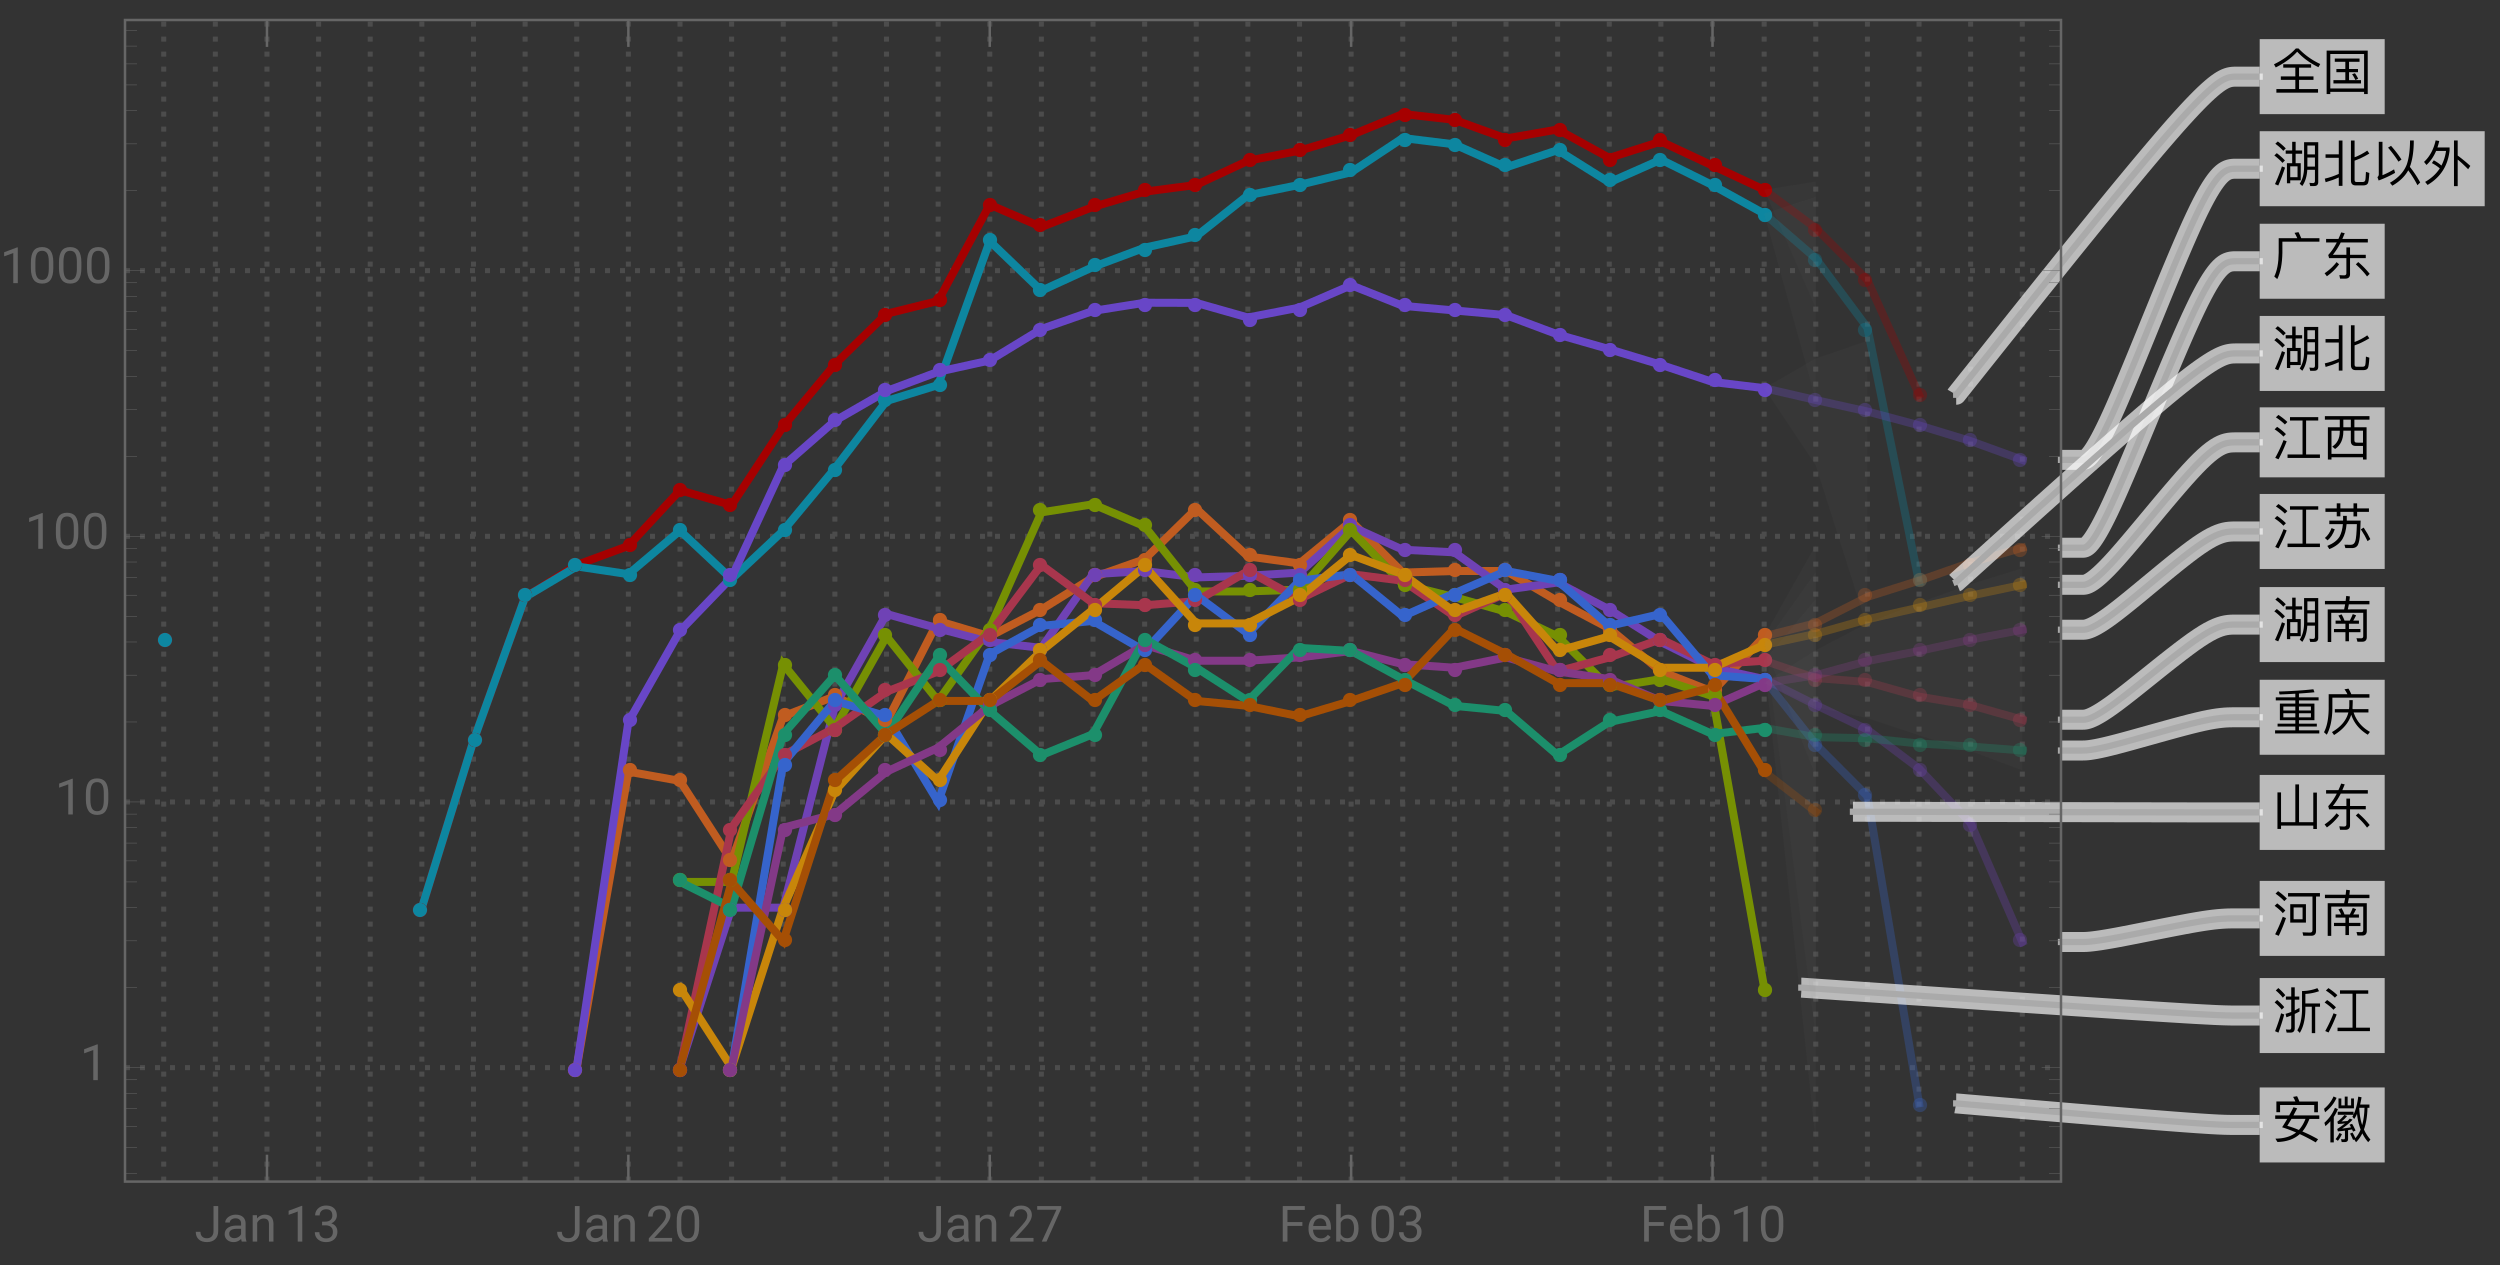 <svg xmlns="http://www.w3.org/2000/svg" xmlns:xlink="http://www.w3.org/1999/xlink" width="500pt" height="253pt" viewBox="0 0 500 253"><rect x="0" y="0" width="500" height="253" fill="#333333" stroke="none"/><defs><symbol overflow="visible" id="a"><path d="M5.262-8.32l-.793.14c.203.32.39.68.55 1.07H1.302v2.93C1.28-2.16.98-.59.42.55l.59.528C1.662-.238 2-1.988 2.04-4.18v-2.242h7.41v-.687H5.81c-.18-.45-.36-.852-.547-1.211zm0 0"/></symbol><symbol overflow="visible" id="b"><path d="M.781-6.96v.698h2.14c-.53 1.024-1.1 1.852-1.71 2.512l.168.629h3.46v3c0 .293-.16.441-.468.441-.3 0-.61-.02-.941-.05l.148.71h1.043c.629 0 .95-.308.95-.921v-3.18h3.148v-.668H5.57v-1.48h-.73v1.48h-2.7a14.36 14.36 0 001.57-2.473h5.42v-.699h-5.1c.16-.367.32-.75.48-1.148l-.71-.16c-.18.46-.36.89-.551 1.308zM2.88-2.329A10.003 10.003 0 01.48-.102L.941.5C1.898-.18 2.72-.98 3.38-1.89zm4.33-.011l-.48.461c.95.86 1.7 1.66 2.238 2.419L9.5.02a16.925 16.925 0 00-2.29-2.36zm0 0"/></symbol><symbol overflow="visible" id="c"><path d="M1.18-7.95l-.508.5c.738.528 1.328 1.028 1.75 1.5l.52-.51c-.481-.5-1.063-.99-1.762-1.49zM1-5.5l-.512.488c.703.512 1.242 1 1.633 1.461l.508-.52C2.19-4.55 1.649-5.02 1-5.5zm1.11 2.68A30.368 30.368 0 01.59.68l.719.308A31.023 31.023 0 002.762-2.57zm1.062-4.75v.699h4.887V-.18c0 .34-.16.508-.48.508-.477 0-.99-.02-1.52-.047l.16.688h1.61c.62 0 .94-.328.94-.969v-6.871h.782v-.7zm.437 2.23v3.68H6.75v-3.68zm2.47 3.02h-1.79v-2.371h1.79zm0 0"/></symbol><symbol overflow="visible" id="d"><path d="M.55-7.23v.68h4.04c-.059.331-.13.671-.2 1.01H1.103V.989h.707v-5.847h6.4v4.68c0 .28-.14.429-.422.429L6.86.23l.192.7h.98c.59 0 .89-.32.89-.95v-5.52H5.13c.07-.32.14-.651.2-1.01h4.12v-.68H5.441c.04-.29.07-.59.098-.899l-.73-.101-.118 1zm3.33 2.69l-.64.24c.21.312.39.652.542 1.01H2.68v.63h1.968v1.05H2.36v.641h2.29V.84h.703V-.97h2.296v-.64H5.352v-1.05h2v-.63H6.21c.2-.32.39-.67.57-1.062l-.66-.238c-.18.461-.383.89-.601 1.3h-1.05a7.488 7.488 0 00-.59-1.25zm0 0"/></symbol><symbol overflow="visible" id="e"><path d="M7.04-4.73h1.51v1.808H7.04zm1.51-.63H7.04v-1.78h1.51zM7.02-2.28h1.53v2.22c0 .278-.12.43-.35.43-.24 0-.49-.02-.759-.043l.168.64h.79C8.94.969 9.21.7 9.21.173V-7.8H6.379v5.082C6.359-1.422 6.07-.339 5.5.5l.52.46c.59-.839.921-1.92 1-3.241zm-5.9-5.67l-.492.46c.68.5 1.21.977 1.59 1.419l.5-.489A11.92 11.92 0 001.12-7.95zm-.2 2.34l-.491.46c.691.53 1.231 1.03 1.621 1.49l.5-.488c-.44-.48-.991-.973-1.628-1.461zm1.03 2.649A33.47 33.47 0 01.56.58l.652.28c.5-1.12.95-2.308 1.36-3.57zm3.762-.64H4.69V-5.5h1.297v-.648H4.691v-1.73H4v1.73H2.7v.648H4v1.898H2.95V.41h.66v-.59h2.1zM3.61-.801v-2.18h1.46V-.8zm0 0"/></symbol><symbol overflow="visible" id="f"><path d="M6.07-6.86v6.79h-3v.69h6.48v-.69H6.782v-6.79h2.43v-.68H3.559v.68zM1.25-7.987L.738-7.5c.762.5 1.364.98 1.801 1.43l.5-.5c-.48-.47-1.078-.942-1.789-1.418zM.988-5.602l-.5.493c.75.507 1.34 1 1.762 1.46l.5-.5A11.644 11.644 0 00.988-5.601zM2.27-2.949A28.672 28.672 0 01.61.6l.66.29a30.8 30.8 0 001.628-3.602zm0 0"/></symbol><symbol overflow="visible" id="g"><path d="M.54-7.738v.699h2.98v1.527H1.14V.941h.72V.488h6.3v.453h.719v-6.453H6.44v-1.527h3.02v-.7zM1.86-.191v-4.637h1.66v.2C3.5-3.27 3-2.282 2.02-1.66l.558.488C3.66-1.898 4.211-3.05 4.23-4.629v-.2h1.5v2.067c0 .653.32.98.98.98h1.45v1.59zM4.23-7.04h1.5v1.527h-1.5zm2.211 2.21h1.72v2.388H6.897c-.308 0-.457-.16-.457-.47zm0 0"/></symbol><symbol overflow="visible" id="h"><path d="M8.3-3.27l-.562.348c.563.863 1.012 1.652 1.34 2.363l.55-.402c-.308-.66-.75-1.43-1.327-2.309zm-6.421.098c-.3.82-.738 1.48-1.34 1.98l.54.473c.6-.5 1.081-1.242 1.44-2.203zm2.3-2.45v.95H1.43v.703h2.712c-.082.98-.29 1.797-.653 2.48-.457.778-1.277 1.4-2.457 1.88l.399.64C2.64.551 3.512-.12 4.05-.98c.462-.782.731-1.77.829-2.989H6.94c-.05 1.719-.152 2.848-.3 3.367-.153.512-.461.774-.93.774-.402 0-.82-.012-1.262-.024l.192.68h1.418c.46-.027.793-.2 1.011-.508.2-.32.352-.898.45-1.718.082-.84.128-1.93.171-3.274H4.92v-.95zM.65-7.108v.687h2.26v.902h.73v-.902h2.622v.91h.726v-.91h2.364v-.687H6.988v-1.02h-.726v1.02H3.64v-1.02h-.73v1.02zm0 0"/></symbol><symbol overflow="visible" id="i"><path d="M1.54-5.23v3.32h3.089v.691h-3.55v.578h3.55v.75H.579v.63h8.843v-.63h-4.07v-.75H8.93v-.578H5.352v-.691h3.097v-3.32H5.352v-.641h3.93v-.617h-3.93v-.762A73.97 73.97 0 008.46-7.5l-.223-.602c-1.988.223-4.289.372-6.886.454l.117.59c1.101-.044 2.152-.09 3.16-.153v.723H.719v.617h3.91v.64zm6.21 2.742H5.352v-.813H7.75zm-3.121 0H2.23v-.813h2.4zM2.23-3.86v-.79h2.4v.79zm3.122-.79H7.75v.79H5.352zm0 0"/></symbol><symbol overflow="visible" id="j"><path d="M2.531-4.129v.668h2.707C4.84-1.879 3.738-.57 1.961.461l.41.59C4.148-.031 5.301-1.38 5.81-3.012c.56 1.684 1.67 3.024 3.31 4l.43-.566C7.93-.5 6.84-1.801 6.289-3.461H9.25v-.668H6.102c-.024-.05-.032-.11-.043-.172.03-.46.05-1 .05-1.62h-.68c0 .28-.007.683-.007 1.202a19.6 19.6 0 01-.05.59zM5.25-8.23l-.79.14c.22.3.411.621.59.98H1.3v2.91C1.27-2.2.96-.628.36.489l.562.5C1.629-.309 2-2.039 2.039-4.199v-2.223h7.41v-.687H5.83a9.055 9.055 0 00-.58-1.121zm0 0"/></symbol><symbol overflow="visible" id="k"><path d="M3.32-8.14v2.769H.672v.691H3.32v3.211c-.89.418-1.82.739-2.8.957L.69.2c.93-.258 1.809-.57 2.63-.949V.93h.738v-9.07zM8.22.84c.43 0 .73-.121.89-.36.16-.25.262-.96.32-2.128l-.679-.223c-.031 1.02-.09 1.61-.172 1.793C8.48.078 8.32.16 8.102.16h-1.25c-.25 0-.372-.148-.372-.43v-3.84c.93-.32 1.91-.788 2.95-1.421l-.418-.59c-.82.57-1.66 1.012-2.532 1.332v-3.352h-.73v7.98c0 .661.309 1 .941 1zm0 0"/></symbol><symbol overflow="visible" id="l"><path d="M3.77-7.078l-.598.367C4.05-5.68 4.738-4.75 5.25-3.91l.61-.417c-.481-.781-1.18-1.703-2.09-2.75zM7.21-2.18C7.97-1.129 8.579-.14 9.05.8l.552-.55a22.006 22.006 0 00-2.07-3.121c.058-.149.109-.3.16-.45.417-1.32.628-2.917.628-4.82h-.75c-.011 1.93-.218 3.52-.64 4.77-.551 1.48-1.68 2.7-3.38 3.68l.481.59C5.488.058 6.551-.97 7.211-2.18zM1.29-.14c1.17-.43 2.269-.938 3.288-1.532l-.2-.7c-.769.462-1.538.852-2.32 1.173v-6.68H1.32v6.508c0 .23-.09.41-.27.55zm0 0"/></symbol><symbol overflow="visible" id="m"><path d="M6.36-8.148V.988h.742v-5.316c.578.457 1.27 1.11 2.09 1.93l.437-.66c-.86-.77-1.7-1.462-2.527-2.07v-3.02zM2.32-4.18l-.379.559A7.882 7.882 0 013.52-2.56C2.82-1.48 1.84-.579.59.141l.488.609C3.68-.8 5.141-3.09 5.48-6.121v-.629H3.05c.141-.41.259-.84.36-1.29l-.719-.12c-.402 1.8-1.18 3.238-2.32 4.3l.488.61c.801-.738 1.45-1.672 1.93-2.809h1.98a9.025 9.025 0 01-.917 2.93 8.296 8.296 0 00-1.532-1.05zm0 0"/></symbol><symbol overflow="visible" id="n"><path d="M4.738-8.14C3.578-6.88 2.121-5.82.36-4.97l.352.63C2.48-5.23 3.91-6.282 5-7.49c1.18 1.272 2.59 2.3 4.25 3.1l.36-.64a14.128 14.128 0 01-4.348-3.11zM2.211-4.98v.69h2.418v1.74H1.73v.69h2.9v1.848H.839V.7h8.333v-.71h-3.8v-1.85h2.89v-.692h-2.89V-4.29h2.417v-.691zm0 0"/></symbol><symbol overflow="visible" id="o"><path d="M2.52-6.121v.652h2.109v1.438h-1.79v.64h1.79v1.59H2.25v.66h5.512v-.66h-2.39v-1.59H7.16v-.64H5.371V-5.47H7.47v-.652zm6.59-1.59H.89V.98h.731V.55H8.38v.43h.73zM1.62-.129V-7.03h6.76v6.9zm4.93-3.05l-.57.19c.238.329.46.72.66 1.169l.558-.258A6.323 6.323 0 006.55-3.18zm0 0"/></symbol><symbol overflow="visible" id="p"><path d="M1.23-8l-.511.488c.601.5 1.062.98 1.402 1.434l.5-.5A11.5 11.5 0 001.231-8zM.988-5.61l-.5.489c.602.5 1.082.98 1.422 1.441l.5-.5c-.379-.48-.86-.949-1.422-1.43zm.793 2.66A36.295 36.295 0 01.578.63l.672.293A42.328 42.328 0 002.41-2.71zm3.68-1.081c-.313.18-.633.351-.95.511v-2.152h.91V-6.3h-.91v-1.84H3.81v1.84H2.74v.63h1.07v2.452c-.368.14-.75.27-1.137.38l.168.69c.32-.113.64-.23.969-.363V-.16c0 .32-.11.48-.329.48C3.238.32 3 .3 2.738.281l.153.63h.808c.54 0 .813-.31.813-.911v-2.82c.316-.149.629-.309.949-.48zm3.578-3.95c-.91.36-1.93.56-3.07.583v3.847c-.047 1.7-.36 3.04-.938 4l.489.52c.699-1.13 1.07-2.64 1.12-4.52v-.71h1.282v5.28h.68v-5.28h.968v-.65H6.64v-1.91c1-.058 1.91-.25 2.731-.55zm0 0"/></symbol><symbol overflow="visible" id="q"><path d="M9.148-7.191H5.43a9.89 9.89 0 00-.45-1.059l-.8.14c.172.282.32.579.46.919H.84v2.14h.738v-1.437H8.41v1.449h.738zM.602-4.411v.7h2.41c-.32.55-.66 1.11-1.024 1.672.934.3 1.864.648 2.801 1.05C3.73-.178 2.34.232.641.239l.418.672C2.922.852 4.399.328 5.519-.672A35.405 35.405 0 018.7.988L9.18.36a31.218 31.218 0 00-3.14-1.558c.531-.621 1-1.45 1.41-2.512h1.973v-.7H4.25c.238-.44.488-.91.75-1.41l-.738-.218a62.17 62.17 0 01-.864 1.629zm3.257.7H6.66c-.34.883-.78 1.621-1.32 2.211-.79-.328-1.559-.61-2.32-.828.261-.402.539-.863.84-1.383zm0 0"/></symbol><symbol overflow="visible" id="r"><path d="M2.27-8.2c-.4.93-1.032 1.76-1.9 2.482l.207.68c1.063-.84 1.82-1.8 2.3-2.883zm.28 2.27c-.44 1.121-1.14 2.121-2.109 3l.207.66a9.72 9.72 0 00.993-.968V.988h.68v-5.097c.327-.48.6-1 .82-1.551zm1.962-2.242v1.762h-.684V-7.8h-.566v1.972h3.09v-1.973h-.57v1.39H5.09v-1.76zM3.109-5.148v.617H6.25c-.07.133-.14.261-.21.383l.358.457c.211-.297.403-.637.57-1.02.122 1.14.36 2.191.723 3.133A5.9 5.9 0 016.641.129c-.18-.399-.38-.777-.582-1.117l-.48.226c.21.371.41.793.6 1.262L6.41.39l.36.56c.5-.49.92-1.08 1.26-1.77.31.64.701 1.23 1.17 1.76l.45-.52a7.733 7.733 0 01-1.297-2.01c.43-1.2.668-2.641.707-4.34h.39v-.65H7.59c.11-.452.2-.94.282-1.46l-.66-.121c-.18 1.45-.492 2.648-.941 3.59v-.578zm4.301-.743c0-.007 0-.02.012-.039H8.46C8.43-4.62 8.28-3.469 8-2.48c-.34-1-.531-2.141-.59-3.41zM3.46-.898A5.217 5.217 0 012.673.328l.469.344c.308-.383.578-.82.808-1.332zM5.98-2.73l-.511.171c.101.16.203.34.3.54-.597.097-1.199.18-1.789.238.801-.52 1.5-1.117 2.098-1.778l-.558-.21c-.141.16-.29.32-.45.48-.41.039-.82.07-1.218.098.418-.32.796-.68 1.136-1.09L4.441-4.5a7.02 7.02 0 01-1.41 1.352l.13.457c.46-.02.917-.059 1.39-.118-.473.399-.98.77-1.54 1.11l.13.488c.46-.039.93-.09 1.41-.148V.12c0 .16-.082.25-.223.25-.18 0-.367-.02-.558-.043l.128.594h.641c.422 0 .64-.223.64-.64v-1.743l.79-.148c.07.14.14.289.203.449l.5-.219c-.203-.48-.434-.93-.692-1.351zm0 0"/></symbol><symbol overflow="visible" id="s"><path d="M8.219-6.469V-.55H5.37v-7.558h-.74V-.55H1.77V-6.5h-.718V.8h.719V.14H8.22v.67h.722v-7.28zm0 0"/></symbol><symbol overflow="visible" id="t"><path d="M3.805-7.11h.941v5.036c0 .68-.203 1.21-.613 1.597-.406.383-.953.575-1.633.575-.707 0-1.258-.18-1.648-.543-.395-.36-.594-.867-.594-1.516h.937c0 .406.114.723.336.95.223.23.547.343.969.343.387 0 .7-.121.941-.367.239-.246.36-.586.364-1.028zm0 0"/></symbol><symbol overflow="visible" id="u"><path d="M3.945 0c-.05-.105-.093-.29-.125-.555-.422.434-.922.653-1.507.653-.52 0-.946-.149-1.282-.442a1.438 1.438 0 01-.5-1.12c0-.552.211-.977.63-1.282.417-.305 1.007-.457 1.765-.457h.879v-.414c0-.317-.094-.567-.285-.754-.188-.188-.465-.281-.833-.281-.324 0-.593.082-.812.242-.219.164-.328.36-.328.59H.64c0-.262.093-.516.28-.762.188-.246.442-.441.763-.582.32-.145.671-.219 1.054-.219.61 0 1.086.153 1.434.457.344.305.523.727.535 1.258v2.434c0 .484.063.87.184 1.156V0zm-1.5-.688c.285 0 .555-.074.805-.218a1.35 1.35 0 00.555-.574v-1.083h-.711c-1.106 0-1.656.325-1.656.97 0 .284.093.507.28.663.188.16.43.243.727.243zm0 0"/></symbol><symbol overflow="visible" id="v"><path d="M1.54-5.281l.026.664a1.93 1.93 0 011.582-.766c1.118 0 1.68.633 1.692 1.89V0h-.902v-3.496c-.004-.379-.094-.664-.262-.844-.172-.183-.438-.273-.801-.273-.293 0-.55.078-.77.234a1.59 1.59 0 00-.52.613V0h-.9v-5.281zm0 0"/></symbol><symbol overflow="visible" id="w"><path d="M3.559 0h-.907v-6.02l-1.824.668v-.82l2.59-.973h.14zm0 0"/></symbol><symbol overflow="visible" id="x"><path d="M1.906-3.992h.676c.426-.008.762-.121 1.008-.34.242-.219.363-.512.363-.883 0-.832-.414-1.25-1.242-1.25-.39 0-.703.113-.938.336-.23.223-.347.516-.347.887H.523c0-.563.204-1.031.618-1.406.41-.372.933-.559 1.57-.559.672 0 1.195.176 1.578.531.379.356.57.848.57 1.48 0 .31-.101.61-.3.9a1.81 1.81 0 01-.817.648c.39.125.692.328.903.617.214.285.32.636.32 1.047 0 .64-.207 1.144-.625 1.52-.418.374-.957.562-1.625.562s-1.211-.18-1.63-.543c-.417-.36-.624-.836-.624-1.43h.906c0 .375.121.672.367.898.243.227.57.336.98.336.438 0 .77-.113 1-.34.231-.23.349-.554.349-.98 0-.414-.125-.734-.383-.953-.254-.223-.618-.336-1.098-.344h-.676zm0 0"/></symbol><symbol overflow="visible" id="y"><path d="M5.25 0H.59v-.648l2.46-2.735c.364-.414.618-.75.755-1.008.14-.257.21-.527.21-.804 0-.371-.113-.676-.34-.914-.222-.239-.523-.356-.898-.356-.449 0-.797.13-1.047.383-.25.254-.37.613-.37 1.066H.452c0-.652.211-1.183.633-1.586.422-.402.984-.605 1.691-.605.66 0 1.184.172 1.567.52.386.347.578.808.578 1.382 0 .703-.445 1.535-1.336 2.5L1.68-.738h3.57zm0 0"/></symbol><symbol overflow="visible" id="z"><path d="M5.047-3.031c0 1.058-.18 1.844-.54 2.36-.362.51-.925.769-1.694.769-.758 0-1.32-.25-1.684-.754C.766-1.16.574-1.91.562-2.91v-1.207c0-1.043.18-1.82.54-2.328.363-.508.93-.762 1.703-.762.765 0 1.328.246 1.687.734.36.489.547 1.246.555 2.27zm-.902-1.235c0-.765-.106-1.324-.32-1.675-.216-.348-.555-.524-1.02-.524-.465 0-.801.176-1.012.524-.211.347-.32.882-.328 1.605v1.445c0 .77.113 1.336.336 1.704.222.367.558.546 1.012.546.445 0 .777-.171.992-.515.218-.344.332-.89.34-1.633zm0 0"/></symbol><symbol overflow="visible" id="A"><path d="M5.18-6.602L2.234 0H1.29l2.934-6.367H.375v-.742H5.18zm0 0"/></symbol><symbol overflow="visible" id="B"><path d="M4.746-3.14H1.762V0H.824v-7.11H5.23v.774H1.762v2.43h2.984zm0 0"/></symbol><symbol overflow="visible" id="C"><path d="M2.875.098c-.715 0-1.297-.235-1.746-.707-.45-.47-.676-1.098-.676-1.887v-.164c0-.524.102-.992.3-1.406.2-.41.481-.735.84-.965.36-.235.75-.352 1.173-.352.687 0 1.218.227 1.601.68.38.453.57 1.101.57 1.945v.375H1.36c.012.52.164.942.454 1.262.292.32.664.48 1.113.48.316 0 .59-.062.808-.195.223-.129.414-.3.582-.516l.551.43c-.441.68-1.105 1.02-1.992 1.02zm-.11-4.739a1.21 1.21 0 00-.921.399c-.246.265-.399.64-.457 1.117H4.03v-.07c-.023-.457-.148-.813-.367-1.067-.223-.25-.523-.379-.898-.379zm0 0"/></symbol><symbol overflow="visible" id="D"><path d="M5.156-2.582c0 .809-.187 1.453-.554 1.945-.372.489-.872.735-1.497.735-.667 0-1.183-.235-1.546-.707L1.516 0H.684v-7.5h.902v2.797c.367-.453.867-.68 1.508-.68.64 0 1.148.246 1.511.73.368.485.551 1.15.551 1.993zm-.902-.106c0-.613-.121-1.09-.356-1.421-.238-.336-.582-.504-1.027-.504-.598 0-1.023.277-1.285.828V-1.5c.277.555.71.832 1.297.832.43 0 .77-.168 1.008-.504.242-.336.363-.84.363-1.516zm0 0"/></symbol></defs><path d="M32.742 236.32V4M43.07 236.32V4m10.325 232.32V4m10.324 232.32V4m10.328 232.32V4m10.324 232.32V4m10.324 232.32V4m10.325 232.32V4m10.328 232.32V4m10.324 232.32V4m10.324 232.32V4m10.328 232.32V4m10.324 232.32V4m10.325 232.32V4m10.324 232.32V4m10.328 232.32V4m10.325 232.32V4m10.323 232.32V4m10.329 232.32V4m10.324 232.32V4m10.324 232.32V4m10.324 232.32V4m10.328 232.32V4m10.325 232.32V4m10.323 232.32V4m10.329 232.32V4m10.324 232.32V4m10.324 232.32V4m10.325 232.32V4m10.328 232.32V4m10.324 232.32V4m10.324 232.32V4m10.328 232.32V4m10.324 232.32V4m10.325 232.32V4m10.324 232.32V4m10.328 232.32V4M25 213.52h387.2M25 160.387h387.2M25 107.254h387.2M25 54.121h387.2" fill="none" stroke="#666" stroke-opacity=".5" stroke-dasharray="1,2" stroke-miterlimit="3.25"/><path d="M352.828 37.957l10.328 7.676 10.324 10.37 10.325 22.946" fill="none" stroke-width="1.6" stroke-linecap="square" stroke="#a60000" stroke-opacity=".3" stroke-miterlimit="3.25"/><path d="M352.828 42.734l10.328 8.93 10.324 13.887 10.325 50.847" fill="none" stroke-width="1.6" stroke-linecap="square" stroke="#0d86a0" stroke-opacity=".3" stroke-miterlimit="3.25"/><path d="M352.828 127.273l10.328-2.644 10.324-5.246 10.325-3.262 10.324-3.605 10.328-2.97" fill="none" stroke-width="1.6" stroke-linecap="square" stroke="#c05c20" stroke-opacity=".3" stroke-miterlimit="3.25"/><path d="M352.828 135.82l10.328 5.176 10.324 4.941 10.325 7.774 10.324 10.906 10.328 23.781" fill="none" stroke-width="1.6" stroke-linecap="square" stroke="#6f42b5" stroke-opacity=".3" stroke-miterlimit="3.25"/><path d="M352.828 132.148l10.328 3.47 10.324.792 10.325 2.918 10.324 1.703 10.328 2.91" fill="none" stroke-width="1.6" stroke-linecap="square" stroke="#a8364d" stroke-opacity=".3" stroke-miterlimit="3.25"/><path d="M352.828 135.82l10.328 13.043 10.324 10.375 10.325 61.442" fill="none" stroke-width="1.6" stroke-linecap="square" stroke="#3664cc" stroke-opacity=".3" stroke-miterlimit="3.25"/><path d="M352.828 128.984l10.328-2.218 10.324-2.914 10.325-2.352 10.324-2.371 10.328-2.168" fill="none" stroke-width="1.6" stroke-linecap="square" stroke="#c8860a" stroke-opacity=".3" stroke-miterlimit="3.25"/><path d="M352.828 136.629l10.328-1.594 10.324-2.812 10.325-2.032 10.324-2.25 10.328-1.996" fill="none" stroke-width="1.6" stroke-linecap="square" stroke="#833987" stroke-opacity=".3" stroke-miterlimit="3.25"/><path d="M352.828 145.578l10.328 1.848 10.324.23 10.325 1.051 10.324.598 10.328.797" fill="none" stroke-width="1.6" stroke-linecap="square" stroke="#1c8f6b" stroke-opacity=".3" stroke-miterlimit="3.25"/><path d="M352.828 154.332l10.328 8.016" fill="none" stroke-width="1.6" stroke-linecap="square" stroke="#a54f05" stroke-opacity=".3" stroke-miterlimit="3.25"/><path d="M352.828 77.633l10.328 2.379 10.324 2.293 10.325 2.765 10.324 3.149 10.328 3.754" fill="none" stroke-width="1.6" stroke-linecap="square" stroke="#6846c7" stroke-opacity=".3" stroke-miterlimit="3.25"/><path d="M84.371 181.531l10.324-33.386 10.325-28.715 10.328-6.442 10.324-3.808 10.324-11.125 10.328 2.968 10.324-15.726 10.325-12.438 10.324-10.105 10.328-2.57 10.324-19.25 10.324 4.472 10.329-4.023 10.324-3.047 10.324-1.356 10.324-4.816 10.328-2.039 10.325-3.094 10.324-4.234 10.328 1.172 10.324 3.73 10.324-1.808 10.325 5.691 10.328-3.281 20.648 9.656" fill="none" stroke-width="1.6" stroke-linecap="square" stroke="#a60000" stroke-miterlimit="3.25"/><path d="M84.371 181.531l10.324-33.386 10.325-28.715 10.328-6.145 10.324 1.55 10.324-8.706 10.328 9.687 10.324-9.687 10.325-12.438L177.297 80.2l10.328-3.195 10.324-28.774 10.324 9.915 10.329-4.75 10.324-3.86 10.324-2.285 10.324-8.191 10.328-2.09 10.325-2.512 10.324-6.855 10.328 1.27 10.324 4.6 10.324-3.445 10.325 6.465 10.328-4.578 10.324 5.121 10.324 5.7" fill="none" stroke-width="1.6" stroke-linecap="square" stroke="#0d86a0" stroke-miterlimit="3.25"/><path d="M115.348 213.52l10.324-59.188 10.324 1.848 10.328 15.996 10.324-28.91 10.325-4.024 10.324 5.153 10.328-20.204 10.324 3.082 10.324-5.367 10.329-6.422 10.324-3.648 10.324-10.098 10.324 9.54 10.328 1.417 10.325-8.465 10.324 10.286 10.328-.313h10.324l10.324 6.024 10.325 5.453 10.328 8.601 10.324 4.059 10.324-11.067" fill="none" stroke-width="1.6" stroke-linecap="square" stroke="#c05c20" stroke-miterlimit="3.25"/><path d="M135.996 213.52l10.328-31.989h10.324l10.325-40.363 10.324-18.375 10.328 2.887 10.324 2.718 10.324 1.184 10.329-14.746 10.324-.633 10.324 1.281 10.324-.324 10.328-.644 10.325-9.25 10.324 4.68 10.328.523 10.324 7.449 10.324-1.422 10.325 5.41 10.328 6.492 10.324 5.149 10.324 2.273" fill="none" stroke-width="1.6" stroke-linecap="square" stroke="#6f42b5" stroke-miterlimit="3.25"/><path d="M135.996 176.383h10.328l10.324-43.547 10.325 12.742 10.324-18.305 10.328 12.915 10.324-14.508 10.324-23.203 10.329-1.63 10.324 4.419 10.324 13.02h10.324l10.328-.368 10.325-11.79 10.324 10.716 10.328 2.586 10.324 2.914 10.324 4.93 10.325 10.195 10.328-1.649 10.324 3.422 10.324 58.285" fill="none" stroke-width="1.6" stroke-linecap="square" stroke="#769003" stroke-miterlimit="3.25"/><path d="M135.996 213.52l10.328-47.985 10.324-14.504 10.325-5.453 10.324-7.238 10.328-4.059 10.324-7.55 10.324-13.743 10.329 7.645 10.324.418 10.324-.824 10.324-6.024 10.328 5.621 10.325-4.988 10.324 1.32 10.328 7.094 10.324-4.59 10.324 15.621 10.325-2.8 10.328-3.653 10.324 5.008 10.324-.688" fill="none" stroke-width="1.6" stroke-linecap="square" stroke="#a8364d" stroke-miterlimit="3.25"/><path d="M146.324 213.52l10.324-60.895 10.325-12.438 10.324 3.079 10.328 17.12 10.324-29.558 10.324-5.656 10.329-.98 10.324 6.007 10.324-11.156 10.324 7.687 10.328-10.574 10.325-1.32 10.324 8.414 10.328-4.59 10.324-4.457 10.324 1.953 10.325 9.016 10.328-2.379 10.324 12.242 10.324.785" fill="none" stroke-width="1.6" stroke-linecap="square" stroke="#3664cc" stroke-miterlimit="3.25"/><path d="M135.996 197.527l10.328 15.993 10.324-31.989 10.325-23.344 10.324-11.363 10.328 9.356 10.324-15.993 10.324-9.988 10.329-8.293 10.324-8.62 10.324 11.39h10.324l10.328-5.246 10.325-8.426 10.324 3.832 10.328 7.508 10.324-3.684 10.324 11.54 10.325-2.927 10.328 6.274h10.324l10.324-4.563" fill="none" stroke-width="1.6" stroke-linecap="square" stroke="#c8860a" stroke-miterlimit="3.25"/><path d="M146.324 213.52l10.324-47.985 10.325-2.715 10.324-8.488 10.328-4.789 10.324-8.375 10.324-5.348 10.329-.785 10.324-6.05 10.324 3.163h10.324l10.328-.668 10.325-1.28 10.324 2.636 10.328.71 10.324-2.066 10.324 2.801 10.325 1.54 10.328 4.367 10.324.98 10.324-4.54" fill="none" stroke-width="1.6" stroke-linecap="square" stroke="#833987" stroke-miterlimit="3.25"/><path d="M135.996 176.383l10.328 5.148 10.324-34.707 10.325-11.789 10.324 11.79 10.328-15.345 10.324 10.715 10.324 8.836 10.329-4.207 10.324-18.996 10.324 5.719 10.324 6.64 10.328-10.605 10.325.617 10.324 5.621 10.328 5.348 10.324 1.027 10.324 8.836 10.325-6.636 10.328-2.2 10.324 4.63 10.324-1.247" fill="none" stroke-width="1.6" stroke-linecap="square" stroke="#1c8f6b" stroke-miterlimit="3.25"/><path d="M135.996 213.52l10.328-37.137 10.324 11.785 10.325-31.988 10.324-9.356 10.328-6.637h10.324l10.324-8.039 10.329 8.04 10.324-7.352 10.324 7.351 10.324.981 10.328 2.098 10.325-3.078 10.324-3.56 10.328-10.948 10.324 5.148 10.324 5.8h10.325l10.328 3.56 10.324-2.72 10.324 16.864" fill="none" stroke-width="1.6" stroke-linecap="square" stroke="#a54f05" stroke-miterlimit="3.25"/><path d="M115.348 213.52l10.324-69.125 10.324-18.196 10.328-10.715 10.324-22.3 10.325-9.02 10.324-5.95 10.328-3.855 10.324-2.27 10.324-6.292 10.329-3.61 10.324-1.64 10.324.031 10.324 2.926 10.328-1.992 10.325-4.465 10.324 4.117 10.328.926 10.324.933 10.324 3.868 10.325 2.953 10.328 3.117 10.324 3.43 10.324 1.242" fill="none" stroke-width="1.6" stroke-linecap="square" stroke="#6846c7" stroke-miterlimit="3.25"/><path d="M354.418 38c0-.375-.148-.738-.414-1.004a1.422 1.422 0 00-2.008 0 1.422 1.422 0 000 2.008 1.422 1.422 0 002.008 0c.266-.266.414-.629.414-1.004zm10 8c0-.375-.148-.738-.414-1.004a1.422 1.422 0 00-2.008 0 1.422 1.422 0 000 2.008 1.422 1.422 0 002.008 0c.266-.266.414-.629.414-1.004zm10 10c0-.375-.148-.738-.414-1.004a1.422 1.422 0 00-2.008 0 1.422 1.422 0 000 2.008 1.422 1.422 0 002.008 0c.266-.266.414-.629.414-1.004zm11 23c0-.375-.148-.738-.414-1.004a1.422 1.422 0 00-2.008 0 1.422 1.422 0 000 2.008 1.422 1.422 0 002.008 0c.266-.266.414-.629.414-1.004zm0 0" fill-rule="evenodd" fill="#a60000" fill-opacity=".3"/><path d="M354.418 43c0-.375-.148-.738-.414-1.004a1.422 1.422 0 00-2.008 0 1.422 1.422 0 000 2.008 1.422 1.422 0 002.008 0c.266-.266.414-.629.414-1.004zm10 9c0-.375-.148-.738-.414-1.004a1.422 1.422 0 00-2.008 0 1.422 1.422 0 000 2.008 1.422 1.422 0 002.008 0c.266-.266.414-.629.414-1.004zm10 14c0-.375-.148-.738-.414-1.004a1.422 1.422 0 00-2.008 0 1.422 1.422 0 000 2.008 1.422 1.422 0 002.008 0c.266-.266.414-.629.414-1.004zm11 50c0-.375-.148-.738-.414-1.004a1.422 1.422 0 00-2.008 0 1.422 1.422 0 000 2.008 1.422 1.422 0 002.008 0c.266-.266.414-.629.414-1.004zm0 0" fill-rule="evenodd" fill="#0d86a0" fill-opacity=".3"/><path d="M354.418 127c0-.375-.148-.738-.414-1.004a1.422 1.422 0 00-2.008 0 1.422 1.422 0 000 2.008 1.422 1.422 0 002.008 0c.266-.266.414-.629.414-1.004zm10-2c0-.375-.148-.738-.414-1.004a1.422 1.422 0 00-2.008 0 1.422 1.422 0 000 2.008 1.422 1.422 0 002.008 0c.266-.266.414-.629.414-1.004zm10-6c0-.375-.148-.738-.414-1.004a1.422 1.422 0 00-2.008 0 1.422 1.422 0 000 2.008 1.422 1.422 0 002.008 0c.266-.266.414-.629.414-1.004zm11-3c0-.375-.148-.738-.414-1.004a1.422 1.422 0 00-2.008 0 1.422 1.422 0 000 2.008 1.422 1.422 0 002.008 0c.266-.266.414-.629.414-1.004zm10-3c0-.375-.148-.738-.414-1.004a1.422 1.422 0 00-2.008 0 1.422 1.422 0 000 2.008 1.422 1.422 0 002.008 0c.266-.266.414-.629.414-1.004zm10-3c0-.375-.148-.738-.414-1.004a1.422 1.422 0 00-2.008 0 1.422 1.422 0 000 2.008 1.422 1.422 0 002.008 0c.266-.266.414-.629.414-1.004zm0 0" fill-rule="evenodd" fill="#c05c20" fill-opacity=".3"/><path d="M354.418 136c0-.375-.148-.738-.414-1.004a1.422 1.422 0 00-2.008 0 1.422 1.422 0 000 2.008 1.422 1.422 0 002.008 0c.266-.266.414-.629.414-1.004zm10 5c0-.375-.148-.738-.414-1.004a1.422 1.422 0 00-2.008 0 1.422 1.422 0 000 2.008 1.422 1.422 0 002.008 0c.266-.266.414-.629.414-1.004zm10 5c0-.375-.148-.738-.414-1.004a1.422 1.422 0 00-2.008 0 1.422 1.422 0 000 2.008 1.422 1.422 0 002.008 0c.266-.266.414-.629.414-1.004zm11 8c0-.375-.148-.738-.414-1.004a1.422 1.422 0 00-2.008 0 1.422 1.422 0 000 2.008 1.422 1.422 0 002.008 0c.266-.266.414-.629.414-1.004zm10 11c0-.375-.148-.738-.414-1.004a1.422 1.422 0 00-2.008 0 1.422 1.422 0 000 2.008 1.422 1.422 0 002.008 0c.266-.266.414-.629.414-1.004zm10 23c0-.375-.148-.738-.414-1.004a1.422 1.422 0 00-2.008 0 1.422 1.422 0 000 2.008 1.422 1.422 0 002.008 0c.266-.266.414-.629.414-1.004zm0 0" fill-rule="evenodd" fill="#6f42b5" fill-opacity=".3"/><path d="M354.418 198c0-.375-.148-.738-.414-1.004a1.422 1.422 0 00-2.008 0 1.422 1.422 0 000 2.008 1.422 1.422 0 002.008 0c.266-.266.414-.629.414-1.004zm0 0" fill-rule="evenodd" fill="#769003" fill-opacity=".3"/><path d="M354.418 132c0-.375-.148-.738-.414-1.004a1.422 1.422 0 00-2.008 0 1.422 1.422 0 000 2.008 1.422 1.422 0 002.008 0c.266-.266.414-.629.414-1.004zm10 4c0-.375-.148-.738-.414-1.004a1.422 1.422 0 00-2.008 0 1.422 1.422 0 000 2.008 1.422 1.422 0 002.008 0c.266-.266.414-.629.414-1.004zm10 0c0-.375-.148-.738-.414-1.004a1.422 1.422 0 00-2.008 0 1.422 1.422 0 000 2.008 1.422 1.422 0 002.008 0c.266-.266.414-.629.414-1.004zm11 3c0-.375-.148-.738-.414-1.004a1.422 1.422 0 00-2.008 0 1.422 1.422 0 000 2.008 1.422 1.422 0 002.008 0c.266-.266.414-.629.414-1.004zm10 2c0-.375-.148-.738-.414-1.004a1.422 1.422 0 00-2.008 0 1.422 1.422 0 000 2.008 1.422 1.422 0 002.008 0c.266-.266.414-.629.414-1.004zm10 3c0-.375-.148-.738-.414-1.004a1.422 1.422 0 00-2.008 0 1.422 1.422 0 000 2.008 1.422 1.422 0 002.008 0c.266-.266.414-.629.414-1.004zm0 0" fill-rule="evenodd" fill="#a8364d" fill-opacity=".3"/><path d="M354.418 136c0-.375-.148-.738-.414-1.004a1.422 1.422 0 00-2.008 0 1.422 1.422 0 000 2.008 1.422 1.422 0 002.008 0c.266-.266.414-.629.414-1.004zm10 13c0-.375-.148-.738-.414-1.004a1.422 1.422 0 00-2.008 0 1.422 1.422 0 000 2.008 1.422 1.422 0 002.008 0c.266-.266.414-.629.414-1.004zm10 10c0-.375-.148-.738-.414-1.004a1.422 1.422 0 00-2.008 0 1.422 1.422 0 000 2.008 1.422 1.422 0 002.008 0c.266-.266.414-.629.414-1.004zm11 62c0-.375-.148-.738-.414-1.004a1.422 1.422 0 00-2.008 0 1.422 1.422 0 000 2.008 1.422 1.422 0 002.008 0c.266-.266.414-.629.414-1.004zm0 0" fill-rule="evenodd" fill="#3664cc" fill-opacity=".3"/><path d="M354.418 129c0-.375-.148-.738-.414-1.004a1.422 1.422 0 00-2.008 0 1.422 1.422 0 000 2.008 1.422 1.422 0 002.008 0c.266-.266.414-.629.414-1.004zm10-2c0-.375-.148-.738-.414-1.004a1.422 1.422 0 00-2.008 0 1.422 1.422 0 000 2.008 1.422 1.422 0 002.008 0c.266-.266.414-.629.414-1.004zm10-3c0-.375-.148-.738-.414-1.004a1.422 1.422 0 00-2.008 0 1.422 1.422 0 000 2.008 1.422 1.422 0 002.008 0c.266-.266.414-.629.414-1.004zm11-3c0-.375-.148-.738-.414-1.004a1.422 1.422 0 00-2.008 0 1.422 1.422 0 000 2.008 1.422 1.422 0 002.008 0c.266-.266.414-.629.414-1.004zm10-2c0-.375-.148-.738-.414-1.004a1.422 1.422 0 00-2.008 0 1.422 1.422 0 000 2.008 1.422 1.422 0 002.008 0c.266-.266.414-.629.414-1.004zm10-2c0-.375-.148-.738-.414-1.004a1.422 1.422 0 00-2.008 0 1.422 1.422 0 000 2.008 1.422 1.422 0 002.008 0c.266-.266.414-.629.414-1.004zm0 0" fill-rule="evenodd" fill="#c8860a" fill-opacity=".3"/><path d="M354.418 137c0-.375-.148-.738-.414-1.004a1.422 1.422 0 00-2.008 0 1.422 1.422 0 000 2.008 1.422 1.422 0 002.008 0c.266-.266.414-.629.414-1.004zm10-2c0-.375-.148-.738-.414-1.004a1.422 1.422 0 00-2.008 0 1.422 1.422 0 000 2.008 1.422 1.422 0 002.008 0c.266-.266.414-.629.414-1.004zm10-3c0-.375-.148-.738-.414-1.004a1.422 1.422 0 00-2.008 0 1.422 1.422 0 000 2.008 1.422 1.422 0 002.008 0c.266-.266.414-.629.414-1.004zm11-2c0-.375-.148-.738-.414-1.004a1.422 1.422 0 00-2.008 0 1.422 1.422 0 000 2.008 1.422 1.422 0 002.008 0c.266-.266.414-.629.414-1.004zm10-2c0-.375-.148-.738-.414-1.004a1.422 1.422 0 00-2.008 0 1.422 1.422 0 000 2.008 1.422 1.422 0 002.008 0c.266-.266.414-.629.414-1.004zm10-2c0-.375-.148-.738-.414-1.004a1.422 1.422 0 00-2.008 0 1.422 1.422 0 000 2.008 1.422 1.422 0 002.008 0c.266-.266.414-.629.414-1.004zm0 0" fill-rule="evenodd" fill="#833987" fill-opacity=".3"/><path d="M354.418 146c0-.375-.148-.738-.414-1.004a1.422 1.422 0 00-2.008 0 1.422 1.422 0 000 2.008 1.422 1.422 0 002.008 0c.266-.266.414-.629.414-1.004zm10 1c0-.375-.148-.738-.414-1.004a1.422 1.422 0 00-2.008 0 1.422 1.422 0 000 2.008 1.422 1.422 0 002.008 0c.266-.266.414-.629.414-1.004zm10 1c0-.375-.148-.738-.414-1.004a1.422 1.422 0 00-2.008 0 1.422 1.422 0 000 2.008 1.422 1.422 0 002.008 0c.266-.266.414-.629.414-1.004zm11 1c0-.375-.148-.738-.414-1.004a1.422 1.422 0 00-2.008 0 1.422 1.422 0 000 2.008 1.422 1.422 0 002.008 0c.266-.266.414-.629.414-1.004zm10 0c0-.375-.148-.738-.414-1.004a1.422 1.422 0 00-2.008 0 1.422 1.422 0 000 2.008 1.422 1.422 0 002.008 0c.266-.266.414-.629.414-1.004zm10 1c0-.375-.148-.738-.414-1.004a1.422 1.422 0 00-2.008 0 1.422 1.422 0 000 2.008 1.422 1.422 0 002.008 0c.266-.266.414-.629.414-1.004zm0 0" fill-rule="evenodd" fill="#1c8f6b" fill-opacity=".3"/><path d="M354.418 154c0-.375-.148-.738-.414-1.004a1.422 1.422 0 00-2.008 0 1.422 1.422 0 000 2.008 1.422 1.422 0 002.008 0c.266-.266.414-.629.414-1.004zm10 8c0-.375-.148-.738-.414-1.004a1.422 1.422 0 00-2.008 0 1.422 1.422 0 000 2.008 1.422 1.422 0 002.008 0c.266-.266.414-.629.414-1.004zm0 0" fill-rule="evenodd" fill="#a54f05" fill-opacity=".3"/><path d="M354.418 78c0-.375-.148-.738-.414-1.004a1.422 1.422 0 00-2.008 0 1.422 1.422 0 000 2.008 1.422 1.422 0 002.008 0c.266-.266.414-.629.414-1.004zm10 2c0-.375-.148-.738-.414-1.004a1.422 1.422 0 00-2.008 0 1.422 1.422 0 000 2.008 1.422 1.422 0 002.008 0c.266-.266.414-.629.414-1.004zm10 2c0-.375-.148-.738-.414-1.004a1.422 1.422 0 00-2.008 0 1.422 1.422 0 000 2.008 1.422 1.422 0 002.008 0c.266-.266.414-.629.414-1.004zm11 3c0-.375-.148-.738-.414-1.004a1.422 1.422 0 00-2.008 0 1.422 1.422 0 000 2.008 1.422 1.422 0 002.008 0c.266-.266.414-.629.414-1.004zm10 3c0-.375-.148-.738-.414-1.004a1.422 1.422 0 00-2.008 0 1.422 1.422 0 000 2.008 1.422 1.422 0 002.008 0c.266-.266.414-.629.414-1.004zm10 4c0-.375-.148-.738-.414-1.004a1.422 1.422 0 00-2.008 0 1.422 1.422 0 000 2.008 1.422 1.422 0 002.008 0c.266-.266.414-.629.414-1.004zm0 0" fill-rule="evenodd" fill="#6846c7" fill-opacity=".3"/><path d="M34.418 128c0-.375-.148-.738-.414-1.004a1.422 1.422 0 00-2.008 0 1.422 1.422 0 000 2.008 1.422 1.422 0 002.008 0c.266-.266.414-.629.414-1.004zm51 54c0-.375-.148-.738-.414-1.004a1.422 1.422 0 00-2.008 0 1.422 1.422 0 000 2.008 1.422 1.422 0 002.008 0c.266-.266.414-.629.414-1.004zm11-34c0-.375-.148-.738-.414-1.004a1.422 1.422 0 00-2.008 0 1.422 1.422 0 000 2.008 1.422 1.422 0 002.008 0c.266-.266.414-.629.414-1.004zm10-29c0-.375-.148-.738-.414-1.004a1.422 1.422 0 00-2.008 0 1.422 1.422 0 000 2.008 1.422 1.422 0 002.008 0c.266-.266.414-.629.414-1.004zm10-6c0-.375-.148-.738-.414-1.004a1.422 1.422 0 00-2.008 0 1.422 1.422 0 000 2.008 1.422 1.422 0 002.008 0c.266-.266.414-.629.414-1.004zm11-4c0-.375-.148-.738-.414-1.004a1.422 1.422 0 00-2.008 0 1.422 1.422 0 000 2.008 1.422 1.422 0 002.008 0c.266-.266.414-.629.414-1.004zm10-11c0-.375-.148-.738-.414-1.004a1.422 1.422 0 00-2.008 0 1.422 1.422 0 000 2.008 1.422 1.422 0 002.008 0c.266-.266.414-.629.414-1.004zm10 3c0-.375-.148-.738-.414-1.004a1.422 1.422 0 00-2.008 0 1.422 1.422 0 000 2.008 1.422 1.422 0 002.008 0c.266-.266.414-.629.414-1.004zm11-16c0-.375-.148-.738-.414-1.004a1.422 1.422 0 00-2.008 0 1.422 1.422 0 000 2.008 1.422 1.422 0 002.008 0c.266-.266.414-.629.414-1.004zm10-12c0-.375-.148-.738-.414-1.004a1.422 1.422 0 00-2.008 0 1.422 1.422 0 000 2.008 1.422 1.422 0 002.008 0c.266-.266.414-.629.414-1.004zm10-10c0-.375-.148-.738-.414-1.004a1.422 1.422 0 00-2.008 0 1.422 1.422 0 000 2.008 1.422 1.422 0 002.008 0c.266-.266.414-.629.414-1.004zm11-3c0-.375-.148-.738-.414-1.004a1.422 1.422 0 00-2.008 0 1.422 1.422 0 000 2.008 1.422 1.422 0 002.008 0c.266-.266.414-.629.414-1.004zm10-19c0-.375-.148-.738-.414-1.004a1.422 1.422 0 00-2.008 0 1.422 1.422 0 000 2.008 1.422 1.422 0 002.008 0c.266-.266.414-.629.414-1.004zm10 4c0-.375-.148-.738-.414-1.004a1.422 1.422 0 00-2.008 0 1.422 1.422 0 000 2.008 1.422 1.422 0 002.008 0c.266-.266.414-.629.414-1.004zm11-4c0-.375-.148-.738-.414-1.004a1.422 1.422 0 00-2.008 0 1.422 1.422 0 000 2.008 1.422 1.422 0 002.008 0c.266-.266.414-.629.414-1.004zm10-3c0-.375-.148-.738-.414-1.004a1.422 1.422 0 00-2.008 0 1.422 1.422 0 000 2.008 1.422 1.422 0 002.008 0c.266-.266.414-.629.414-1.004zm10-1c0-.375-.148-.738-.414-1.004a1.422 1.422 0 00-2.008 0 1.422 1.422 0 000 2.008 1.422 1.422 0 002.008 0c.266-.266.414-.629.414-1.004zm11-5c0-.375-.148-.738-.414-1.004a1.422 1.422 0 00-2.008 0 1.422 1.422 0 000 2.008 1.422 1.422 0 002.008 0c.266-.266.414-.629.414-1.004zm10-2c0-.375-.148-.738-.414-1.004a1.422 1.422 0 00-2.008 0 1.422 1.422 0 000 2.008 1.422 1.422 0 002.008 0c.266-.266.414-.629.414-1.004zm10-3c0-.375-.148-.738-.414-1.004a1.422 1.422 0 00-2.008 0 1.422 1.422 0 000 2.008 1.422 1.422 0 002.008 0c.266-.266.414-.629.414-1.004zm11-4c0-.375-.148-.738-.414-1.004a1.422 1.422 0 00-2.008 0 1.422 1.422 0 000 2.008 1.422 1.422 0 002.008 0c.266-.266.414-.629.414-1.004zm10 1c0-.375-.148-.738-.414-1.004a1.422 1.422 0 00-2.008 0 1.422 1.422 0 000 2.008 1.422 1.422 0 002.008 0c.266-.266.414-.629.414-1.004zm10 4c0-.375-.148-.738-.414-1.004a1.422 1.422 0 00-2.008 0 1.422 1.422 0 000 2.008 1.422 1.422 0 002.008 0c.266-.266.414-.629.414-1.004zm11-2c0-.375-.148-.738-.414-1.004a1.422 1.422 0 00-2.008 0 1.422 1.422 0 000 2.008 1.422 1.422 0 002.008 0c.266-.266.414-.629.414-1.004zm10 6c0-.375-.148-.738-.414-1.004a1.422 1.422 0 00-2.008 0 1.422 1.422 0 000 2.008 1.422 1.422 0 002.008 0c.266-.266.414-.629.414-1.004zm10-4c0-.375-.148-.738-.414-1.004a1.422 1.422 0 00-2.008 0 1.422 1.422 0 000 2.008 1.422 1.422 0 002.008 0c.266-.266.414-.629.414-1.004zm11 5c0-.375-.148-.738-.414-1.004a1.422 1.422 0 00-2.008 0 1.422 1.422 0 000 2.008 1.422 1.422 0 002.008 0c.266-.266.414-.629.414-1.004zm10 5c0-.375-.148-.738-.414-1.004a1.422 1.422 0 00-2.008 0 1.422 1.422 0 000 2.008 1.422 1.422 0 002.008 0c.266-.266.414-.629.414-1.004zm0 0" fill-rule="evenodd" fill="#a60000"/><path d="M34.418 128c0-.375-.148-.738-.414-1.004a1.422 1.422 0 00-2.008 0 1.422 1.422 0 000 2.008 1.422 1.422 0 002.008 0c.266-.266.414-.629.414-1.004zm51 54c0-.375-.148-.738-.414-1.004a1.422 1.422 0 00-2.008 0 1.422 1.422 0 000 2.008 1.422 1.422 0 002.008 0c.266-.266.414-.629.414-1.004zm11-34c0-.375-.148-.738-.414-1.004a1.422 1.422 0 00-2.008 0 1.422 1.422 0 000 2.008 1.422 1.422 0 002.008 0c.266-.266.414-.629.414-1.004zm10-29c0-.375-.148-.738-.414-1.004a1.422 1.422 0 00-2.008 0 1.422 1.422 0 000 2.008 1.422 1.422 0 002.008 0c.266-.266.414-.629.414-1.004zm10-6c0-.375-.148-.738-.414-1.004a1.422 1.422 0 00-2.008 0 1.422 1.422 0 000 2.008 1.422 1.422 0 002.008 0c.266-.266.414-.629.414-1.004zm11 2c0-.375-.148-.738-.414-1.004a1.422 1.422 0 00-2.008 0 1.422 1.422 0 000 2.008 1.422 1.422 0 002.008 0c.266-.266.414-.629.414-1.004zm10-9c0-.375-.148-.738-.414-1.004a1.422 1.422 0 00-2.008 0 1.422 1.422 0 000 2.008 1.422 1.422 0 002.008 0c.266-.266.414-.629.414-1.004zm10 10c0-.375-.148-.738-.414-1.004a1.422 1.422 0 00-2.008 0 1.422 1.422 0 000 2.008 1.422 1.422 0 002.008 0c.266-.266.414-.629.414-1.004zm11-10c0-.375-.148-.738-.414-1.004a1.422 1.422 0 00-2.008 0 1.422 1.422 0 000 2.008 1.422 1.422 0 002.008 0c.266-.266.414-.629.414-1.004zm10-12c0-.375-.148-.738-.414-1.004a1.422 1.422 0 00-2.008 0 1.422 1.422 0 000 2.008 1.422 1.422 0 002.008 0c.266-.266.414-.629.414-1.004zm10-14c0-.375-.148-.738-.414-1.004a1.422 1.422 0 00-2.008 0 1.422 1.422 0 000 2.008 1.422 1.422 0 002.008 0c.266-.266.414-.629.414-1.004zm11-3c0-.375-.148-.738-.414-1.004a1.422 1.422 0 00-2.008 0 1.422 1.422 0 000 2.008 1.422 1.422 0 002.008 0c.266-.266.414-.629.414-1.004zm10-29c0-.375-.148-.738-.414-1.004a1.422 1.422 0 00-2.008 0 1.422 1.422 0 000 2.008 1.422 1.422 0 002.008 0c.266-.266.414-.629.414-1.004zm10 10c0-.375-.148-.738-.414-1.004a1.422 1.422 0 00-2.008 0 1.422 1.422 0 000 2.008 1.422 1.422 0 002.008 0c.266-.266.414-.629.414-1.004zm11-5c0-.375-.148-.738-.414-1.004a1.422 1.422 0 00-2.008 0 1.422 1.422 0 000 2.008 1.422 1.422 0 002.008 0c.266-.266.414-.629.414-1.004zm10-3c0-.375-.148-.738-.414-1.004a1.422 1.422 0 00-2.008 0 1.422 1.422 0 000 2.008 1.422 1.422 0 002.008 0c.266-.266.414-.629.414-1.004zm10-3c0-.375-.148-.738-.414-1.004a1.422 1.422 0 00-2.008 0 1.422 1.422 0 000 2.008 1.422 1.422 0 002.008 0c.266-.266.414-.629.414-1.004zm11-8c0-.375-.148-.738-.414-1.004a1.422 1.422 0 00-2.008 0 1.422 1.422 0 000 2.008 1.422 1.422 0 002.008 0c.266-.266.414-.629.414-1.004zm10-2c0-.375-.148-.738-.414-1.004a1.422 1.422 0 00-2.008 0 1.422 1.422 0 000 2.008 1.422 1.422 0 002.008 0c.266-.266.414-.629.414-1.004zm10-3c0-.375-.148-.738-.414-1.004a1.422 1.422 0 00-2.008 0 1.422 1.422 0 000 2.008 1.422 1.422 0 002.008 0c.266-.266.414-.629.414-1.004zm11-6c0-.375-.148-.738-.414-1.004a1.422 1.422 0 00-2.008 0 1.422 1.422 0 000 2.008 1.422 1.422 0 002.008 0c.266-.266.414-.629.414-1.004zm10 1c0-.375-.148-.738-.414-1.004a1.422 1.422 0 00-2.008 0 1.422 1.422 0 000 2.008 1.422 1.422 0 002.008 0c.266-.266.414-.629.414-1.004zm10 4c0-.375-.148-.738-.414-1.004a1.422 1.422 0 00-2.008 0 1.422 1.422 0 000 2.008 1.422 1.422 0 002.008 0c.266-.266.414-.629.414-1.004zm11-3c0-.375-.148-.738-.414-1.004a1.422 1.422 0 00-2.008 0 1.422 1.422 0 000 2.008 1.422 1.422 0 002.008 0c.266-.266.414-.629.414-1.004zm10 6c0-.375-.148-.738-.414-1.004a1.422 1.422 0 00-2.008 0 1.422 1.422 0 000 2.008 1.422 1.422 0 002.008 0c.266-.266.414-.629.414-1.004zm10-4c0-.375-.148-.738-.414-1.004a1.422 1.422 0 00-2.008 0 1.422 1.422 0 000 2.008 1.422 1.422 0 002.008 0c.266-.266.414-.629.414-1.004zm11 5c0-.375-.148-.738-.414-1.004a1.422 1.422 0 00-2.008 0 1.422 1.422 0 000 2.008 1.422 1.422 0 002.008 0c.266-.266.414-.629.414-1.004zm10 6c0-.375-.148-.738-.414-1.004a1.422 1.422 0 00-2.008 0 1.422 1.422 0 000 2.008 1.422 1.422 0 002.008 0c.266-.266.414-.629.414-1.004zm0 0" fill-rule="evenodd" fill="#0d86a0"/><path d="M116.418 214c0-.375-.148-.738-.414-1.004a1.422 1.422 0 00-2.008 0 1.422 1.422 0 000 2.008 1.422 1.422 0 002.008 0c.266-.266.414-.629.414-1.004zm11-60c0-.375-.148-.738-.414-1.004a1.422 1.422 0 00-2.008 0 1.422 1.422 0 000 2.008 1.422 1.422 0 002.008 0c.266-.266.414-.629.414-1.004zm10 2c0-.375-.148-.738-.414-1.004a1.422 1.422 0 00-2.008 0 1.422 1.422 0 000 2.008 1.422 1.422 0 002.008 0c.266-.266.414-.629.414-1.004zm10 16c0-.375-.148-.738-.414-1.004a1.422 1.422 0 00-2.008 0 1.422 1.422 0 000 2.008 1.422 1.422 0 002.008 0c.266-.266.414-.629.414-1.004zm11-29c0-.375-.148-.738-.414-1.004a1.422 1.422 0 00-2.008 0 1.422 1.422 0 000 2.008 1.422 1.422 0 002.008 0c.266-.266.414-.629.414-1.004zm10-4c0-.375-.148-.738-.414-1.004a1.422 1.422 0 00-2.008 0 1.422 1.422 0 000 2.008 1.422 1.422 0 002.008 0c.266-.266.414-.629.414-1.004zm10 5c0-.375-.148-.738-.414-1.004a1.422 1.422 0 00-2.008 0 1.422 1.422 0 000 2.008 1.422 1.422 0 002.008 0c.266-.266.414-.629.414-1.004zm11-20c0-.375-.148-.738-.414-1.004a1.422 1.422 0 00-2.008 0 1.422 1.422 0 000 2.008 1.422 1.422 0 002.008 0c.266-.266.414-.629.414-1.004zm10 3c0-.375-.148-.738-.414-1.004a1.422 1.422 0 00-2.008 0 1.422 1.422 0 000 2.008 1.422 1.422 0 002.008 0c.266-.266.414-.629.414-1.004zm10-5c0-.375-.148-.738-.414-1.004a1.422 1.422 0 00-2.008 0 1.422 1.422 0 000 2.008 1.422 1.422 0 002.008 0c.266-.266.414-.629.414-1.004zm11-7c0-.375-.148-.738-.414-1.004a1.422 1.422 0 00-2.008 0 1.422 1.422 0 000 2.008 1.422 1.422 0 002.008 0c.266-.266.414-.629.414-1.004zm10-3c0-.375-.148-.738-.414-1.004a1.422 1.422 0 00-2.008 0 1.422 1.422 0 000 2.008 1.422 1.422 0 002.008 0c.266-.266.414-.629.414-1.004zm10-10c0-.375-.148-.738-.414-1.004a1.422 1.422 0 00-2.008 0 1.422 1.422 0 000 2.008 1.422 1.422 0 002.008 0c.266-.266.414-.629.414-1.004zm11 9c0-.375-.148-.738-.414-1.004a1.422 1.422 0 00-2.008 0 1.422 1.422 0 000 2.008 1.422 1.422 0 002.008 0c.266-.266.414-.629.414-1.004zm10 2c0-.375-.148-.738-.414-1.004a1.422 1.422 0 00-2.008 0 1.422 1.422 0 000 2.008 1.422 1.422 0 002.008 0c.266-.266.414-.629.414-1.004zm10-9c0-.375-.148-.738-.414-1.004a1.422 1.422 0 00-2.008 0 1.422 1.422 0 000 2.008 1.422 1.422 0 002.008 0c.266-.266.414-.629.414-1.004zm11 11c0-.375-.148-.738-.414-1.004a1.422 1.422 0 00-2.008 0 1.422 1.422 0 000 2.008 1.422 1.422 0 002.008 0c.266-.266.414-.629.414-1.004zm10-1c0-.375-.148-.738-.414-1.004a1.422 1.422 0 00-2.008 0 1.422 1.422 0 000 2.008 1.422 1.422 0 002.008 0c.266-.266.414-.629.414-1.004zm10 0c0-.375-.148-.738-.414-1.004a1.422 1.422 0 00-2.008 0 1.422 1.422 0 000 2.008 1.422 1.422 0 002.008 0c.266-.266.414-.629.414-1.004zm11 6c0-.375-.148-.738-.414-1.004a1.422 1.422 0 00-2.008 0 1.422 1.422 0 000 2.008 1.422 1.422 0 002.008 0c.266-.266.414-.629.414-1.004zm10 6c0-.375-.148-.738-.414-1.004a1.422 1.422 0 00-2.008 0 1.422 1.422 0 000 2.008 1.422 1.422 0 002.008 0c.266-.266.414-.629.414-1.004zm10 8c0-.375-.148-.738-.414-1.004a1.422 1.422 0 00-2.008 0 1.422 1.422 0 000 2.008 1.422 1.422 0 002.008 0c.266-.266.414-.629.414-1.004zm11 4c0-.375-.148-.738-.414-1.004a1.422 1.422 0 00-2.008 0 1.422 1.422 0 000 2.008 1.422 1.422 0 002.008 0c.266-.266.414-.629.414-1.004zm10-11c0-.375-.148-.738-.414-1.004a1.422 1.422 0 00-2.008 0 1.422 1.422 0 000 2.008 1.422 1.422 0 002.008 0c.266-.266.414-.629.414-1.004zm0 0" fill-rule="evenodd" fill="#c05c20"/><path d="M137.418 214c0-.375-.148-.738-.414-1.004a1.422 1.422 0 00-2.008 0 1.422 1.422 0 000 2.008 1.422 1.422 0 002.008 0c.266-.266.414-.629.414-1.004zm10-32c0-.375-.148-.738-.414-1.004a1.422 1.422 0 00-2.008 0 1.422 1.422 0 000 2.008 1.422 1.422 0 002.008 0c.266-.266.414-.629.414-1.004zm11 0c0-.375-.148-.738-.414-1.004a1.422 1.422 0 00-2.008 0 1.422 1.422 0 000 2.008 1.422 1.422 0 002.008 0c.266-.266.414-.629.414-1.004zm10-41c0-.375-.148-.738-.414-1.004a1.422 1.422 0 00-2.008 0 1.422 1.422 0 000 2.008 1.422 1.422 0 002.008 0c.266-.266.414-.629.414-1.004zm10-18c0-.375-.148-.738-.414-1.004a1.422 1.422 0 00-2.008 0 1.422 1.422 0 000 2.008 1.422 1.422 0 002.008 0c.266-.266.414-.629.414-1.004zm11 3c0-.375-.148-.738-.414-1.004a1.422 1.422 0 00-2.008 0 1.422 1.422 0 000 2.008 1.422 1.422 0 002.008 0c.266-.266.414-.629.414-1.004zm10 2c0-.375-.148-.738-.414-1.004a1.422 1.422 0 00-2.008 0 1.422 1.422 0 000 2.008 1.422 1.422 0 002.008 0c.266-.266.414-.629.414-1.004zm10 2c0-.375-.148-.738-.414-1.004a1.422 1.422 0 00-2.008 0 1.422 1.422 0 000 2.008 1.422 1.422 0 002.008 0c.266-.266.414-.629.414-1.004zm11-15c0-.375-.148-.738-.414-1.004a1.422 1.422 0 00-2.008 0 1.422 1.422 0 000 2.008 1.422 1.422 0 002.008 0c.266-.266.414-.629.414-1.004zm10-1c0-.375-.148-.738-.414-1.004a1.422 1.422 0 00-2.008 0 1.422 1.422 0 000 2.008 1.422 1.422 0 002.008 0c.266-.266.414-.629.414-1.004zm10 1c0-.375-.148-.738-.414-1.004a1.422 1.422 0 00-2.008 0 1.422 1.422 0 000 2.008 1.422 1.422 0 002.008 0c.266-.266.414-.629.414-1.004zm11 0c0-.375-.148-.738-.414-1.004a1.422 1.422 0 00-2.008 0 1.422 1.422 0 000 2.008 1.422 1.422 0 002.008 0c.266-.266.414-.629.414-1.004zm10 0c0-.375-.148-.738-.414-1.004a1.422 1.422 0 00-2.008 0 1.422 1.422 0 000 2.008 1.422 1.422 0 002.008 0c.266-.266.414-.629.414-1.004zm10-10c0-.375-.148-.738-.414-1.004a1.422 1.422 0 00-2.008 0 1.422 1.422 0 000 2.008 1.422 1.422 0 002.008 0c.266-.266.414-.629.414-1.004zm11 5c0-.375-.148-.738-.414-1.004a1.422 1.422 0 00-2.008 0 1.422 1.422 0 000 2.008 1.422 1.422 0 002.008 0c.266-.266.414-.629.414-1.004zm10 0c0-.375-.148-.738-.414-1.004a1.422 1.422 0 00-2.008 0 1.422 1.422 0 000 2.008 1.422 1.422 0 002.008 0c.266-.266.414-.629.414-1.004zm10 8c0-.375-.148-.738-.414-1.004a1.422 1.422 0 00-2.008 0 1.422 1.422 0 000 2.008 1.422 1.422 0 002.008 0c.266-.266.414-.629.414-1.004zm11-2c0-.375-.148-.738-.414-1.004a1.422 1.422 0 00-2.008 0 1.422 1.422 0 000 2.008 1.422 1.422 0 002.008 0c.266-.266.414-.629.414-1.004zm10 6c0-.375-.148-.738-.414-1.004a1.422 1.422 0 00-2.008 0 1.422 1.422 0 000 2.008 1.422 1.422 0 002.008 0c.266-.266.414-.629.414-1.004zm10 6c0-.375-.148-.738-.414-1.004a1.422 1.422 0 00-2.008 0 1.422 1.422 0 000 2.008 1.422 1.422 0 002.008 0c.266-.266.414-.629.414-1.004zm11 6c0-.375-.148-.738-.414-1.004a1.422 1.422 0 00-2.008 0 1.422 1.422 0 000 2.008 1.422 1.422 0 002.008 0c.266-.266.414-.629.414-1.004zm10 2c0-.375-.148-.738-.414-1.004a1.422 1.422 0 00-2.008 0 1.422 1.422 0 000 2.008 1.422 1.422 0 002.008 0c.266-.266.414-.629.414-1.004zm0 0" fill-rule="evenodd" fill="#6f42b5"/><path d="M137.418 176c0-.375-.148-.738-.414-1.004a1.422 1.422 0 00-2.008 0 1.422 1.422 0 000 2.008 1.422 1.422 0 002.008 0c.266-.266.414-.629.414-1.004zm10 0c0-.375-.148-.738-.414-1.004a1.422 1.422 0 00-2.008 0 1.422 1.422 0 000 2.008 1.422 1.422 0 002.008 0c.266-.266.414-.629.414-1.004zm11-43c0-.375-.148-.738-.414-1.004a1.422 1.422 0 00-2.008 0 1.422 1.422 0 000 2.008 1.422 1.422 0 002.008 0c.266-.266.414-.629.414-1.004zm10 13c0-.375-.148-.738-.414-1.004a1.422 1.422 0 00-2.008 0 1.422 1.422 0 000 2.008 1.422 1.422 0 002.008 0c.266-.266.414-.629.414-1.004zm10-19c0-.375-.148-.738-.414-1.004a1.422 1.422 0 00-2.008 0 1.422 1.422 0 000 2.008 1.422 1.422 0 002.008 0c.266-.266.414-.629.414-1.004zm11 13c0-.375-.148-.738-.414-1.004a1.422 1.422 0 00-2.008 0 1.422 1.422 0 000 2.008 1.422 1.422 0 002.008 0c.266-.266.414-.629.414-1.004zm10-14c0-.375-.148-.738-.414-1.004a1.422 1.422 0 00-2.008 0 1.422 1.422 0 000 2.008 1.422 1.422 0 002.008 0c.266-.266.414-.629.414-1.004zm10-24c0-.375-.148-.738-.414-1.004a1.422 1.422 0 00-2.008 0 1.422 1.422 0 000 2.008 1.422 1.422 0 002.008 0c.266-.266.414-.629.414-1.004zm11-1c0-.375-.148-.738-.414-1.004a1.422 1.422 0 00-2.008 0 1.422 1.422 0 000 2.008 1.422 1.422 0 002.008 0c.266-.266.414-.629.414-1.004zm10 4c0-.375-.148-.738-.414-1.004a1.422 1.422 0 00-2.008 0 1.422 1.422 0 000 2.008 1.422 1.422 0 002.008 0c.266-.266.414-.629.414-1.004zm10 13c0-.375-.148-.738-.414-1.004a1.422 1.422 0 00-2.008 0 1.422 1.422 0 000 2.008 1.422 1.422 0 002.008 0c.266-.266.414-.629.414-1.004zm11 0c0-.375-.148-.738-.414-1.004a1.422 1.422 0 00-2.008 0 1.422 1.422 0 000 2.008 1.422 1.422 0 002.008 0c.266-.266.414-.629.414-1.004zm10 0c0-.375-.148-.738-.414-1.004a1.422 1.422 0 00-2.008 0 1.422 1.422 0 000 2.008 1.422 1.422 0 002.008 0c.266-.266.414-.629.414-1.004zm10-12c0-.375-.148-.738-.414-1.004a1.422 1.422 0 00-2.008 0 1.422 1.422 0 000 2.008 1.422 1.422 0 002.008 0c.266-.266.414-.629.414-1.004zm11 11c0-.375-.148-.738-.414-1.004a1.422 1.422 0 00-2.008 0 1.422 1.422 0 000 2.008 1.422 1.422 0 002.008 0c.266-.266.414-.629.414-1.004zm10 2c0-.375-.148-.738-.414-1.004a1.422 1.422 0 00-2.008 0 1.422 1.422 0 000 2.008 1.422 1.422 0 002.008 0c.266-.266.414-.629.414-1.004zm10 3c0-.375-.148-.738-.414-1.004a1.422 1.422 0 00-2.008 0 1.422 1.422 0 000 2.008 1.422 1.422 0 002.008 0c.266-.266.414-.629.414-1.004zm11 5c0-.375-.148-.738-.414-1.004a1.422 1.422 0 00-2.008 0 1.422 1.422 0 000 2.008 1.422 1.422 0 002.008 0c.266-.266.414-.629.414-1.004zm10 10c0-.375-.148-.738-.414-1.004a1.422 1.422 0 00-2.008 0 1.422 1.422 0 000 2.008 1.422 1.422 0 002.008 0c.266-.266.414-.629.414-1.004zm10-1c0-.375-.148-.738-.414-1.004a1.422 1.422 0 00-2.008 0 1.422 1.422 0 000 2.008 1.422 1.422 0 002.008 0c.266-.266.414-.629.414-1.004zm11 3c0-.375-.148-.738-.414-1.004a1.422 1.422 0 00-2.008 0 1.422 1.422 0 000 2.008 1.422 1.422 0 002.008 0c.266-.266.414-.629.414-1.004zm10 59c0-.375-.148-.738-.414-1.004a1.422 1.422 0 00-2.008 0 1.422 1.422 0 000 2.008 1.422 1.422 0 002.008 0c.266-.266.414-.629.414-1.004zm0 0" fill-rule="evenodd" fill="#769003"/><path d="M137.418 214c0-.375-.148-.738-.414-1.004a1.422 1.422 0 00-2.008 0 1.422 1.422 0 000 2.008 1.422 1.422 0 002.008 0c.266-.266.414-.629.414-1.004zm10-48c0-.375-.148-.738-.414-1.004a1.422 1.422 0 00-2.008 0 1.422 1.422 0 000 2.008 1.422 1.422 0 002.008 0c.266-.266.414-.629.414-1.004zm11-15c0-.375-.148-.738-.414-1.004a1.422 1.422 0 00-2.008 0 1.422 1.422 0 000 2.008 1.422 1.422 0 002.008 0c.266-.266.414-.629.414-1.004zm10-5c0-.375-.148-.738-.414-1.004a1.422 1.422 0 00-2.008 0 1.422 1.422 0 000 2.008 1.422 1.422 0 002.008 0c.266-.266.414-.629.414-1.004zm10-8c0-.375-.148-.738-.414-1.004a1.422 1.422 0 00-2.008 0 1.422 1.422 0 000 2.008 1.422 1.422 0 002.008 0c.266-.266.414-.629.414-1.004zm11-4c0-.375-.148-.738-.414-1.004a1.422 1.422 0 00-2.008 0 1.422 1.422 0 000 2.008 1.422 1.422 0 002.008 0c.266-.266.414-.629.414-1.004zm10-7c0-.375-.148-.738-.414-1.004a1.422 1.422 0 00-2.008 0 1.422 1.422 0 000 2.008 1.422 1.422 0 002.008 0c.266-.266.414-.629.414-1.004zm10-14c0-.375-.148-.738-.414-1.004a1.422 1.422 0 00-2.008 0 1.422 1.422 0 000 2.008 1.422 1.422 0 002.008 0c.266-.266.414-.629.414-1.004zm11 8c0-.375-.148-.738-.414-1.004a1.422 1.422 0 00-2.008 0 1.422 1.422 0 000 2.008 1.422 1.422 0 002.008 0c.266-.266.414-.629.414-1.004zm10 0c0-.375-.148-.738-.414-1.004a1.422 1.422 0 00-2.008 0 1.422 1.422 0 000 2.008 1.422 1.422 0 002.008 0c.266-.266.414-.629.414-1.004zm10-1c0-.375-.148-.738-.414-1.004a1.422 1.422 0 00-2.008 0 1.422 1.422 0 000 2.008 1.422 1.422 0 002.008 0c.266-.266.414-.629.414-1.004zm11-6c0-.375-.148-.738-.414-1.004a1.422 1.422 0 00-2.008 0 1.422 1.422 0 000 2.008 1.422 1.422 0 002.008 0c.266-.266.414-.629.414-1.004zm10 6c0-.375-.148-.738-.414-1.004a1.422 1.422 0 00-2.008 0 1.422 1.422 0 000 2.008 1.422 1.422 0 002.008 0c.266-.266.414-.629.414-1.004zm10-5c0-.375-.148-.738-.414-1.004a1.422 1.422 0 00-2.008 0 1.422 1.422 0 000 2.008 1.422 1.422 0 002.008 0c.266-.266.414-.629.414-1.004zm11 1c0-.375-.148-.738-.414-1.004a1.422 1.422 0 00-2.008 0 1.422 1.422 0 000 2.008 1.422 1.422 0 002.008 0c.266-.266.414-.629.414-1.004zm10 7c0-.375-.148-.738-.414-1.004a1.422 1.422 0 00-2.008 0 1.422 1.422 0 000 2.008 1.422 1.422 0 002.008 0c.266-.266.414-.629.414-1.004zm10-4c0-.375-.148-.738-.414-1.004a1.422 1.422 0 00-2.008 0 1.422 1.422 0 000 2.008 1.422 1.422 0 002.008 0c.266-.266.414-.629.414-1.004zm11 15c0-.375-.148-.738-.414-1.004a1.422 1.422 0 00-2.008 0 1.422 1.422 0 000 2.008 1.422 1.422 0 002.008 0c.266-.266.414-.629.414-1.004zm10-3c0-.375-.148-.738-.414-1.004a1.422 1.422 0 00-2.008 0 1.422 1.422 0 000 2.008 1.422 1.422 0 002.008 0c.266-.266.414-.629.414-1.004zm10-3c0-.375-.148-.738-.414-1.004a1.422 1.422 0 00-2.008 0 1.422 1.422 0 000 2.008 1.422 1.422 0 002.008 0c.266-.266.414-.629.414-1.004zm11 5c0-.375-.148-.738-.414-1.004a1.422 1.422 0 00-2.008 0 1.422 1.422 0 000 2.008 1.422 1.422 0 002.008 0c.266-.266.414-.629.414-1.004zm10-1c0-.375-.148-.738-.414-1.004a1.422 1.422 0 00-2.008 0 1.422 1.422 0 000 2.008 1.422 1.422 0 002.008 0c.266-.266.414-.629.414-1.004zm0 0" fill-rule="evenodd" fill="#a8364d"/><path d="M147.418 214c0-.375-.148-.738-.414-1.004a1.422 1.422 0 00-2.008 0 1.422 1.422 0 000 2.008 1.422 1.422 0 002.008 0c.266-.266.414-.629.414-1.004zm11-61c0-.375-.148-.738-.414-1.004a1.422 1.422 0 00-2.008 0 1.422 1.422 0 000 2.008 1.422 1.422 0 002.008 0c.266-.266.414-.629.414-1.004zm10-13c0-.375-.148-.738-.414-1.004a1.422 1.422 0 00-2.008 0 1.422 1.422 0 000 2.008 1.422 1.422 0 002.008 0c.266-.266.414-.629.414-1.004zm10 3c0-.375-.148-.738-.414-1.004a1.422 1.422 0 00-2.008 0 1.422 1.422 0 000 2.008 1.422 1.422 0 002.008 0c.266-.266.414-.629.414-1.004zm11 17c0-.375-.148-.738-.414-1.004a1.422 1.422 0 00-2.008 0 1.422 1.422 0 000 2.008 1.422 1.422 0 002.008 0c.266-.266.414-.629.414-1.004zm10-29c0-.375-.148-.738-.414-1.004a1.422 1.422 0 00-2.008 0 1.422 1.422 0 000 2.008 1.422 1.422 0 002.008 0c.266-.266.414-.629.414-1.004zm10-6c0-.375-.148-.738-.414-1.004a1.422 1.422 0 00-2.008 0 1.422 1.422 0 000 2.008 1.422 1.422 0 002.008 0c.266-.266.414-.629.414-1.004zm11-1c0-.375-.148-.738-.414-1.004a1.422 1.422 0 00-2.008 0 1.422 1.422 0 000 2.008 1.422 1.422 0 002.008 0c.266-.266.414-.629.414-1.004zm10 6c0-.375-.148-.738-.414-1.004a1.422 1.422 0 00-2.008 0 1.422 1.422 0 000 2.008 1.422 1.422 0 002.008 0c.266-.266.414-.629.414-1.004zm10-11c0-.375-.148-.738-.414-1.004a1.422 1.422 0 00-2.008 0 1.422 1.422 0 000 2.008 1.422 1.422 0 002.008 0c.266-.266.414-.629.414-1.004zm11 8c0-.375-.148-.738-.414-1.004a1.422 1.422 0 00-2.008 0 1.422 1.422 0 000 2.008 1.422 1.422 0 002.008 0c.266-.266.414-.629.414-1.004zm10-11c0-.375-.148-.738-.414-1.004a1.422 1.422 0 00-2.008 0 1.422 1.422 0 000 2.008 1.422 1.422 0 002.008 0c.266-.266.414-.629.414-1.004zm10-1c0-.375-.148-.738-.414-1.004a1.422 1.422 0 00-2.008 0 1.422 1.422 0 000 2.008 1.422 1.422 0 002.008 0c.266-.266.414-.629.414-1.004zm11 8c0-.375-.148-.738-.414-1.004a1.422 1.422 0 00-2.008 0 1.422 1.422 0 000 2.008 1.422 1.422 0 002.008 0c.266-.266.414-.629.414-1.004zm10-4c0-.375-.148-.738-.414-1.004a1.422 1.422 0 00-2.008 0 1.422 1.422 0 000 2.008 1.422 1.422 0 002.008 0c.266-.266.414-.629.414-1.004zm10-5c0-.375-.148-.738-.414-1.004a1.422 1.422 0 00-2.008 0 1.422 1.422 0 000 2.008 1.422 1.422 0 002.008 0c.266-.266.414-.629.414-1.004zm11 2c0-.375-.148-.738-.414-1.004a1.422 1.422 0 00-2.008 0 1.422 1.422 0 000 2.008 1.422 1.422 0 002.008 0c.266-.266.414-.629.414-1.004zm10 9c0-.375-.148-.738-.414-1.004a1.422 1.422 0 00-2.008 0 1.422 1.422 0 000 2.008 1.422 1.422 0 002.008 0c.266-.266.414-.629.414-1.004zm10-2c0-.375-.148-.738-.414-1.004a1.422 1.422 0 00-2.008 0 1.422 1.422 0 000 2.008 1.422 1.422 0 002.008 0c.266-.266.414-.629.414-1.004zm11 12c0-.375-.148-.738-.414-1.004a1.422 1.422 0 00-2.008 0 1.422 1.422 0 000 2.008 1.422 1.422 0 002.008 0c.266-.266.414-.629.414-1.004zm10 1c0-.375-.148-.738-.414-1.004a1.422 1.422 0 00-2.008 0 1.422 1.422 0 000 2.008 1.422 1.422 0 002.008 0c.266-.266.414-.629.414-1.004zm0 0" fill-rule="evenodd" fill="#3664cc"/><path d="M137.418 198c0-.375-.148-.738-.414-1.004a1.422 1.422 0 00-2.008 0 1.422 1.422 0 000 2.008 1.422 1.422 0 002.008 0c.266-.266.414-.629.414-1.004zm10 16c0-.375-.148-.738-.414-1.004a1.422 1.422 0 00-2.008 0 1.422 1.422 0 000 2.008 1.422 1.422 0 002.008 0c.266-.266.414-.629.414-1.004zm11-32c0-.375-.148-.738-.414-1.004a1.422 1.422 0 00-2.008 0 1.422 1.422 0 000 2.008 1.422 1.422 0 002.008 0c.266-.266.414-.629.414-1.004zm10-24c0-.375-.148-.738-.414-1.004a1.422 1.422 0 00-2.008 0 1.422 1.422 0 000 2.008 1.422 1.422 0 002.008 0c.266-.266.414-.629.414-1.004zm10-11c0-.375-.148-.738-.414-1.004a1.422 1.422 0 00-2.008 0 1.422 1.422 0 000 2.008 1.422 1.422 0 002.008 0c.266-.266.414-.629.414-1.004zm11 9c0-.375-.148-.738-.414-1.004a1.422 1.422 0 00-2.008 0 1.422 1.422 0 000 2.008 1.422 1.422 0 002.008 0c.266-.266.414-.629.414-1.004zm10-16c0-.375-.148-.738-.414-1.004a1.422 1.422 0 00-2.008 0 1.422 1.422 0 000 2.008 1.422 1.422 0 002.008 0c.266-.266.414-.629.414-1.004zm10-10c0-.375-.148-.738-.414-1.004a1.422 1.422 0 00-2.008 0 1.422 1.422 0 000 2.008 1.422 1.422 0 002.008 0c.266-.266.414-.629.414-1.004zm11-8c0-.375-.148-.738-.414-1.004a1.422 1.422 0 00-2.008 0 1.422 1.422 0 000 2.008 1.422 1.422 0 002.008 0c.266-.266.414-.629.414-1.004zm10-9c0-.375-.148-.738-.414-1.004a1.422 1.422 0 00-2.008 0 1.422 1.422 0 000 2.008 1.422 1.422 0 002.008 0c.266-.266.414-.629.414-1.004zm10 12c0-.375-.148-.738-.414-1.004a1.422 1.422 0 00-2.008 0 1.422 1.422 0 000 2.008 1.422 1.422 0 002.008 0c.266-.266.414-.629.414-1.004zm11 0c0-.375-.148-.738-.414-1.004a1.422 1.422 0 00-2.008 0 1.422 1.422 0 000 2.008 1.422 1.422 0 002.008 0c.266-.266.414-.629.414-1.004zm10-6c0-.375-.148-.738-.414-1.004a1.422 1.422 0 00-2.008 0 1.422 1.422 0 000 2.008 1.422 1.422 0 002.008 0c.266-.266.414-.629.414-1.004zm10-8c0-.375-.148-.738-.414-1.004a1.422 1.422 0 00-2.008 0 1.422 1.422 0 000 2.008 1.422 1.422 0 002.008 0c.266-.266.414-.629.414-1.004zm11 4c0-.375-.148-.738-.414-1.004a1.422 1.422 0 00-2.008 0 1.422 1.422 0 000 2.008 1.422 1.422 0 002.008 0c.266-.266.414-.629.414-1.004zm10 7c0-.375-.148-.738-.414-1.004a1.422 1.422 0 00-2.008 0 1.422 1.422 0 000 2.008 1.422 1.422 0 002.008 0c.266-.266.414-.629.414-1.004zm10-3c0-.375-.148-.738-.414-1.004a1.422 1.422 0 00-2.008 0 1.422 1.422 0 000 2.008 1.422 1.422 0 002.008 0c.266-.266.414-.629.414-1.004zm11 11c0-.375-.148-.738-.414-1.004a1.422 1.422 0 00-2.008 0 1.422 1.422 0 000 2.008 1.422 1.422 0 002.008 0c.266-.266.414-.629.414-1.004zm10-3c0-.375-.148-.738-.414-1.004a1.422 1.422 0 00-2.008 0 1.422 1.422 0 000 2.008 1.422 1.422 0 002.008 0c.266-.266.414-.629.414-1.004zm10 7c0-.375-.148-.738-.414-1.004a1.422 1.422 0 00-2.008 0 1.422 1.422 0 000 2.008 1.422 1.422 0 002.008 0c.266-.266.414-.629.414-1.004zm11 0c0-.375-.148-.738-.414-1.004a1.422 1.422 0 00-2.008 0 1.422 1.422 0 000 2.008 1.422 1.422 0 002.008 0c.266-.266.414-.629.414-1.004zm10-5c0-.375-.148-.738-.414-1.004a1.422 1.422 0 00-2.008 0 1.422 1.422 0 000 2.008 1.422 1.422 0 002.008 0c.266-.266.414-.629.414-1.004zm0 0" fill-rule="evenodd" fill="#c8860a"/><path d="M147.418 214c0-.375-.148-.738-.414-1.004a1.422 1.422 0 00-2.008 0 1.422 1.422 0 000 2.008 1.422 1.422 0 002.008 0c.266-.266.414-.629.414-1.004zm11-48c0-.375-.148-.738-.414-1.004a1.422 1.422 0 00-2.008 0 1.422 1.422 0 000 2.008 1.422 1.422 0 002.008 0c.266-.266.414-.629.414-1.004zm10-3c0-.375-.148-.738-.414-1.004a1.422 1.422 0 00-2.008 0 1.422 1.422 0 000 2.008 1.422 1.422 0 002.008 0c.266-.266.414-.629.414-1.004zm10-9c0-.375-.148-.738-.414-1.004a1.422 1.422 0 00-2.008 0 1.422 1.422 0 000 2.008 1.422 1.422 0 002.008 0c.266-.266.414-.629.414-1.004zm11-4c0-.375-.148-.738-.414-1.004a1.422 1.422 0 00-2.008 0 1.422 1.422 0 000 2.008 1.422 1.422 0 002.008 0c.266-.266.414-.629.414-1.004zm10-9c0-.375-.148-.738-.414-1.004a1.422 1.422 0 00-2.008 0 1.422 1.422 0 000 2.008 1.422 1.422 0 002.008 0c.266-.266.414-.629.414-1.004zm10-5c0-.375-.148-.738-.414-1.004a1.422 1.422 0 00-2.008 0 1.422 1.422 0 000 2.008 1.422 1.422 0 002.008 0c.266-.266.414-.629.414-1.004zm11-1c0-.375-.148-.738-.414-1.004a1.422 1.422 0 00-2.008 0 1.422 1.422 0 000 2.008 1.422 1.422 0 002.008 0c.266-.266.414-.629.414-1.004zm10-6c0-.375-.148-.738-.414-1.004a1.422 1.422 0 00-2.008 0 1.422 1.422 0 000 2.008 1.422 1.422 0 002.008 0c.266-.266.414-.629.414-1.004zm10 3c0-.375-.148-.738-.414-1.004a1.422 1.422 0 00-2.008 0 1.422 1.422 0 000 2.008 1.422 1.422 0 002.008 0c.266-.266.414-.629.414-1.004zm11 0c0-.375-.148-.738-.414-1.004a1.422 1.422 0 00-2.008 0 1.422 1.422 0 000 2.008 1.422 1.422 0 002.008 0c.266-.266.414-.629.414-1.004zm10-1c0-.375-.148-.738-.414-1.004a1.422 1.422 0 00-2.008 0 1.422 1.422 0 000 2.008 1.422 1.422 0 002.008 0c.266-.266.414-.629.414-1.004zm10-1c0-.375-.148-.738-.414-1.004a1.422 1.422 0 00-2.008 0 1.422 1.422 0 000 2.008 1.422 1.422 0 002.008 0c.266-.266.414-.629.414-1.004zm11 3c0-.375-.148-.738-.414-1.004a1.422 1.422 0 00-2.008 0 1.422 1.422 0 000 2.008 1.422 1.422 0 002.008 0c.266-.266.414-.629.414-1.004zm10 1c0-.375-.148-.738-.414-1.004a1.422 1.422 0 00-2.008 0 1.422 1.422 0 000 2.008 1.422 1.422 0 002.008 0c.266-.266.414-.629.414-1.004zm10-3c0-.375-.148-.738-.414-1.004a1.422 1.422 0 00-2.008 0 1.422 1.422 0 000 2.008 1.422 1.422 0 002.008 0c.266-.266.414-.629.414-1.004zm11 3c0-.375-.148-.738-.414-1.004a1.422 1.422 0 00-2.008 0 1.422 1.422 0 000 2.008 1.422 1.422 0 002.008 0c.266-.266.414-.629.414-1.004zm10 2c0-.375-.148-.738-.414-1.004a1.422 1.422 0 00-2.008 0 1.422 1.422 0 000 2.008 1.422 1.422 0 002.008 0c.266-.266.414-.629.414-1.004zm10 4c0-.375-.148-.738-.414-1.004a1.422 1.422 0 00-2.008 0 1.422 1.422 0 000 2.008 1.422 1.422 0 002.008 0c.266-.266.414-.629.414-1.004zm11 1c0-.375-.148-.738-.414-1.004a1.422 1.422 0 00-2.008 0 1.422 1.422 0 000 2.008 1.422 1.422 0 002.008 0c.266-.266.414-.629.414-1.004zm10-4c0-.375-.148-.738-.414-1.004a1.422 1.422 0 00-2.008 0 1.422 1.422 0 000 2.008 1.422 1.422 0 002.008 0c.266-.266.414-.629.414-1.004zm0 0" fill-rule="evenodd" fill="#833987"/><path d="M137.418 176c0-.375-.148-.738-.414-1.004a1.422 1.422 0 00-2.008 0 1.422 1.422 0 000 2.008 1.422 1.422 0 002.008 0c.266-.266.414-.629.414-1.004zm10 6c0-.375-.148-.738-.414-1.004a1.422 1.422 0 00-2.008 0 1.422 1.422 0 000 2.008 1.422 1.422 0 002.008 0c.266-.266.414-.629.414-1.004zm11-35c0-.375-.148-.738-.414-1.004a1.422 1.422 0 00-2.008 0 1.422 1.422 0 000 2.008 1.422 1.422 0 002.008 0c.266-.266.414-.629.414-1.004zm10-12c0-.375-.148-.738-.414-1.004a1.422 1.422 0 00-2.008 0 1.422 1.422 0 000 2.008 1.422 1.422 0 002.008 0c.266-.266.414-.629.414-1.004zm10 12c0-.375-.148-.738-.414-1.004a1.422 1.422 0 00-2.008 0 1.422 1.422 0 000 2.008 1.422 1.422 0 002.008 0c.266-.266.414-.629.414-1.004zm11-16c0-.375-.148-.738-.414-1.004a1.422 1.422 0 00-2.008 0 1.422 1.422 0 000 2.008 1.422 1.422 0 002.008 0c.266-.266.414-.629.414-1.004zm10 11c0-.375-.148-.738-.414-1.004a1.422 1.422 0 00-2.008 0 1.422 1.422 0 000 2.008 1.422 1.422 0 002.008 0c.266-.266.414-.629.414-1.004zm10 9c0-.375-.148-.738-.414-1.004a1.422 1.422 0 00-2.008 0 1.422 1.422 0 000 2.008 1.422 1.422 0 002.008 0c.266-.266.414-.629.414-1.004zm11-4c0-.375-.148-.738-.414-1.004a1.422 1.422 0 00-2.008 0 1.422 1.422 0 000 2.008 1.422 1.422 0 002.008 0c.266-.266.414-.629.414-1.004zm10-19c0-.375-.148-.738-.414-1.004a1.422 1.422 0 00-2.008 0 1.422 1.422 0 000 2.008 1.422 1.422 0 002.008 0c.266-.266.414-.629.414-1.004zm10 6c0-.375-.148-.738-.414-1.004a1.422 1.422 0 00-2.008 0 1.422 1.422 0 000 2.008 1.422 1.422 0 002.008 0c.266-.266.414-.629.414-1.004zm11 6c0-.375-.148-.738-.414-1.004a1.422 1.422 0 00-2.008 0 1.422 1.422 0 000 2.008 1.422 1.422 0 002.008 0c.266-.266.414-.629.414-1.004zm10-10c0-.375-.148-.738-.414-1.004a1.422 1.422 0 00-2.008 0 1.422 1.422 0 000 2.008 1.422 1.422 0 002.008 0c.266-.266.414-.629.414-1.004zm10 0c0-.375-.148-.738-.414-1.004a1.422 1.422 0 00-2.008 0 1.422 1.422 0 000 2.008 1.422 1.422 0 002.008 0c.266-.266.414-.629.414-1.004zm11 6c0-.375-.148-.738-.414-1.004a1.422 1.422 0 00-2.008 0 1.422 1.422 0 000 2.008 1.422 1.422 0 002.008 0c.266-.266.414-.629.414-1.004zm10 5c0-.375-.148-.738-.414-1.004a1.422 1.422 0 00-2.008 0 1.422 1.422 0 000 2.008 1.422 1.422 0 002.008 0c.266-.266.414-.629.414-1.004zm10 1c0-.375-.148-.738-.414-1.004a1.422 1.422 0 00-2.008 0 1.422 1.422 0 000 2.008 1.422 1.422 0 002.008 0c.266-.266.414-.629.414-1.004zm11 9c0-.375-.148-.738-.414-1.004a1.422 1.422 0 00-2.008 0 1.422 1.422 0 000 2.008 1.422 1.422 0 002.008 0c.266-.266.414-.629.414-1.004zm10-7c0-.375-.148-.738-.414-1.004a1.422 1.422 0 00-2.008 0 1.422 1.422 0 000 2.008 1.422 1.422 0 002.008 0c.266-.266.414-.629.414-1.004zm10-2c0-.375-.148-.738-.414-1.004a1.422 1.422 0 00-2.008 0 1.422 1.422 0 000 2.008 1.422 1.422 0 002.008 0c.266-.266.414-.629.414-1.004zm11 5c0-.375-.148-.738-.414-1.004a1.422 1.422 0 00-2.008 0 1.422 1.422 0 000 2.008 1.422 1.422 0 002.008 0c.266-.266.414-.629.414-1.004zm10-1c0-.375-.148-.738-.414-1.004a1.422 1.422 0 00-2.008 0 1.422 1.422 0 000 2.008 1.422 1.422 0 002.008 0c.266-.266.414-.629.414-1.004zm0 0" fill-rule="evenodd" fill="#1c8f6b"/><path d="M137.418 214c0-.375-.148-.738-.414-1.004a1.422 1.422 0 00-2.008 0 1.422 1.422 0 000 2.008 1.422 1.422 0 002.008 0c.266-.266.414-.629.414-1.004zm10-38c0-.375-.148-.738-.414-1.004a1.422 1.422 0 00-2.008 0 1.422 1.422 0 000 2.008 1.422 1.422 0 002.008 0c.266-.266.414-.629.414-1.004zm11 12c0-.375-.148-.738-.414-1.004a1.422 1.422 0 00-2.008 0 1.422 1.422 0 000 2.008 1.422 1.422 0 002.008 0c.266-.266.414-.629.414-1.004zm10-32c0-.375-.148-.738-.414-1.004a1.422 1.422 0 00-2.008 0 1.422 1.422 0 000 2.008 1.422 1.422 0 002.008 0c.266-.266.414-.629.414-1.004zm10-9c0-.375-.148-.738-.414-1.004a1.422 1.422 0 00-2.008 0 1.422 1.422 0 000 2.008 1.422 1.422 0 002.008 0c.266-.266.414-.629.414-1.004zm11-7c0-.375-.148-.738-.414-1.004a1.422 1.422 0 00-2.008 0 1.422 1.422 0 000 2.008 1.422 1.422 0 002.008 0c.266-.266.414-.629.414-1.004zm10 0c0-.375-.148-.738-.414-1.004a1.422 1.422 0 00-2.008 0 1.422 1.422 0 000 2.008 1.422 1.422 0 002.008 0c.266-.266.414-.629.414-1.004zm10-8c0-.375-.148-.738-.414-1.004a1.422 1.422 0 00-2.008 0 1.422 1.422 0 000 2.008 1.422 1.422 0 002.008 0c.266-.266.414-.629.414-1.004zm11 8c0-.375-.148-.738-.414-1.004a1.422 1.422 0 00-2.008 0 1.422 1.422 0 000 2.008 1.422 1.422 0 002.008 0c.266-.266.414-.629.414-1.004zm10-7c0-.375-.148-.738-.414-1.004a1.422 1.422 0 00-2.008 0 1.422 1.422 0 000 2.008 1.422 1.422 0 002.008 0c.266-.266.414-.629.414-1.004zm10 7c0-.375-.148-.738-.414-1.004a1.422 1.422 0 00-2.008 0 1.422 1.422 0 000 2.008 1.422 1.422 0 002.008 0c.266-.266.414-.629.414-1.004zm11 1c0-.375-.148-.738-.414-1.004a1.422 1.422 0 00-2.008 0 1.422 1.422 0 000 2.008 1.422 1.422 0 002.008 0c.266-.266.414-.629.414-1.004zm10 2c0-.375-.148-.738-.414-1.004a1.422 1.422 0 00-2.008 0 1.422 1.422 0 000 2.008 1.422 1.422 0 002.008 0c.266-.266.414-.629.414-1.004zm10-3c0-.375-.148-.738-.414-1.004a1.422 1.422 0 00-2.008 0 1.422 1.422 0 000 2.008 1.422 1.422 0 002.008 0c.266-.266.414-.629.414-1.004zm11-3c0-.375-.148-.738-.414-1.004a1.422 1.422 0 00-2.008 0 1.422 1.422 0 000 2.008 1.422 1.422 0 002.008 0c.266-.266.414-.629.414-1.004zm10-11c0-.375-.148-.738-.414-1.004a1.422 1.422 0 00-2.008 0 1.422 1.422 0 000 2.008 1.422 1.422 0 002.008 0c.266-.266.414-.629.414-1.004zm10 5c0-.375-.148-.738-.414-1.004a1.422 1.422 0 00-2.008 0 1.422 1.422 0 000 2.008 1.422 1.422 0 002.008 0c.266-.266.414-.629.414-1.004zm11 6c0-.375-.148-.738-.414-1.004a1.422 1.422 0 00-2.008 0 1.422 1.422 0 000 2.008 1.422 1.422 0 002.008 0c.266-.266.414-.629.414-1.004zm10 0c0-.375-.148-.738-.414-1.004a1.422 1.422 0 00-2.008 0 1.422 1.422 0 000 2.008 1.422 1.422 0 002.008 0c.266-.266.414-.629.414-1.004zm10 3c0-.375-.148-.738-.414-1.004a1.422 1.422 0 00-2.008 0 1.422 1.422 0 000 2.008 1.422 1.422 0 002.008 0c.266-.266.414-.629.414-1.004zm11-3c0-.375-.148-.738-.414-1.004a1.422 1.422 0 00-2.008 0 1.422 1.422 0 000 2.008 1.422 1.422 0 002.008 0c.266-.266.414-.629.414-1.004zm10 17c0-.375-.148-.738-.414-1.004a1.422 1.422 0 00-2.008 0 1.422 1.422 0 000 2.008 1.422 1.422 0 002.008 0c.266-.266.414-.629.414-1.004zm0 0" fill-rule="evenodd" fill="#a54f05"/><path d="M116.418 214c0-.375-.148-.738-.414-1.004a1.422 1.422 0 00-2.008 0 1.422 1.422 0 000 2.008 1.422 1.422 0 002.008 0c.266-.266.414-.629.414-1.004zm11-70c0-.375-.148-.738-.414-1.004a1.422 1.422 0 00-2.008 0 1.422 1.422 0 000 2.008 1.422 1.422 0 002.008 0c.266-.266.414-.629.414-1.004zm10-18c0-.375-.148-.738-.414-1.004a1.422 1.422 0 00-2.008 0 1.422 1.422 0 000 2.008 1.422 1.422 0 002.008 0c.266-.266.414-.629.414-1.004zm10-11c0-.375-.148-.738-.414-1.004a1.422 1.422 0 00-2.008 0 1.422 1.422 0 000 2.008 1.422 1.422 0 002.008 0c.266-.266.414-.629.414-1.004zm11-22c0-.375-.148-.738-.414-1.004a1.422 1.422 0 00-2.008 0 1.422 1.422 0 000 2.008 1.422 1.422 0 002.008 0c.266-.266.414-.629.414-1.004zm10-9c0-.375-.148-.738-.414-1.004a1.422 1.422 0 00-2.008 0 1.422 1.422 0 000 2.008 1.422 1.422 0 002.008 0c.266-.266.414-.629.414-1.004zm10-6c0-.375-.148-.738-.414-1.004a1.422 1.422 0 00-2.008 0 1.422 1.422 0 000 2.008 1.422 1.422 0 002.008 0c.266-.266.414-.629.414-1.004zm11-4c0-.375-.148-.738-.414-1.004a1.422 1.422 0 00-2.008 0 1.422 1.422 0 000 2.008 1.422 1.422 0 002.008 0c.266-.266.414-.629.414-1.004zm10-2c0-.375-.148-.738-.414-1.004a1.422 1.422 0 00-2.008 0 1.422 1.422 0 000 2.008 1.422 1.422 0 002.008 0c.266-.266.414-.629.414-1.004zm10-6c0-.375-.148-.738-.414-1.004a1.422 1.422 0 00-2.008 0 1.422 1.422 0 000 2.008 1.422 1.422 0 002.008 0c.266-.266.414-.629.414-1.004zm11-4c0-.375-.148-.738-.414-1.004a1.422 1.422 0 00-2.008 0 1.422 1.422 0 000 2.008 1.422 1.422 0 002.008 0c.266-.266.414-.629.414-1.004zm10-1c0-.375-.148-.738-.414-1.004a1.422 1.422 0 00-2.008 0 1.422 1.422 0 000 2.008 1.422 1.422 0 002.008 0c.266-.266.414-.629.414-1.004zm10 0c0-.375-.148-.738-.414-1.004a1.422 1.422 0 00-2.008 0 1.422 1.422 0 000 2.008 1.422 1.422 0 002.008 0c.266-.266.414-.629.414-1.004zm11 3c0-.375-.148-.738-.414-1.004a1.422 1.422 0 00-2.008 0 1.422 1.422 0 000 2.008 1.422 1.422 0 002.008 0c.266-.266.414-.629.414-1.004zm10-2c0-.375-.148-.738-.414-1.004a1.422 1.422 0 00-2.008 0 1.422 1.422 0 000 2.008 1.422 1.422 0 002.008 0c.266-.266.414-.629.414-1.004zm10-5c0-.375-.148-.738-.414-1.004a1.422 1.422 0 00-2.008 0 1.422 1.422 0 000 2.008 1.422 1.422 0 002.008 0c.266-.266.414-.629.414-1.004zm11 4c0-.375-.148-.738-.414-1.004a1.422 1.422 0 00-2.008 0 1.422 1.422 0 000 2.008 1.422 1.422 0 002.008 0c.266-.266.414-.629.414-1.004zm10 1c0-.375-.148-.738-.414-1.004a1.422 1.422 0 00-2.008 0 1.422 1.422 0 000 2.008 1.422 1.422 0 002.008 0c.266-.266.414-.629.414-1.004zm10 1c0-.375-.148-.738-.414-1.004a1.422 1.422 0 00-2.008 0 1.422 1.422 0 000 2.008 1.422 1.422 0 002.008 0c.266-.266.414-.629.414-1.004zm11 4c0-.375-.148-.738-.414-1.004a1.422 1.422 0 00-2.008 0 1.422 1.422 0 000 2.008 1.422 1.422 0 002.008 0c.266-.266.414-.629.414-1.004zm10 3c0-.375-.148-.738-.414-1.004a1.422 1.422 0 00-2.008 0 1.422 1.422 0 000 2.008 1.422 1.422 0 002.008 0c.266-.266.414-.629.414-1.004zm10 3c0-.375-.148-.738-.414-1.004a1.422 1.422 0 00-2.008 0 1.422 1.422 0 000 2.008 1.422 1.422 0 002.008 0c.266-.266.414-.629.414-1.004zm11 3c0-.375-.148-.738-.414-1.004a1.422 1.422 0 00-2.008 0 1.422 1.422 0 000 2.008 1.422 1.422 0 002.008 0c.266-.266.414-.629.414-1.004zm10 2c0-.375-.148-.738-.414-1.004a1.422 1.422 0 00-2.008 0 1.422 1.422 0 000 2.008 1.422 1.422 0 002.008 0c.266-.266.414-.629.414-1.004zm0 0" fill-rule="evenodd" fill="#6846c7"/><path d="M412.2 109.547h4.445l.117-.012.136-.027.153-.059.172-.09.195-.136.223-.192.246-.258.277-.324.313-.41.343-.5.38-.598.421-.707.461-.824.504-.953.55-1.086.602-1.234.649-1.387.703-1.547.754-1.707.8-1.848.84-1.964.875-2.075.907-2.16.925-2.226.946-2.274.953-2.308.965-2.325.96-2.316.958-2.293.945-2.254.934-2.195.906-2.117.879-2.024.847-1.91.805-1.777.766-1.63.71-1.468.669-1.309.62-1.156.579-1.02.543-.886.508-.766.476-.652.445-.547.422-.453.399-.367.379-.29.363-.222.352-.164.34-.113.335-.075.328-.039.329-.02.336-.003h4.75" fill="none" stroke-width="4" stroke-linejoin="round" stroke="#fff" stroke-opacity=".667" stroke-miterlimit="3.25"/><path d="M412.2 109.547h4.445l.117-.012.136-.027.153-.059.172-.09.195-.136.223-.192.246-.258.277-.324.313-.41.343-.5.38-.598.421-.707.461-.824.504-.953.55-1.086.602-1.234.649-1.387.703-1.547.754-1.707.8-1.848.84-1.964.875-2.075.907-2.16.925-2.226.946-2.274.953-2.308.965-2.325.96-2.316.958-2.293.945-2.254.934-2.195.906-2.117.879-2.024.847-1.91.805-1.777.766-1.63.71-1.468.669-1.309.62-1.156.579-1.02.543-.886.508-.766.476-.652.445-.547.422-.453.399-.367.379-.29.363-.222.352-.164.34-.113.335-.075.328-.039.329-.02.336-.003h4.75" fill="none" stroke-width="1.25" stroke-linecap="square" stroke="#aaa" stroke-miterlimit="3.25"/><path d="M476.938 44.75v15h-25v-15zm0 0" fill="#fff" fill-opacity=".667"/><use xlink:href="#a" x="454.437" y="54.75"/><use xlink:href="#b" x="464.437" y="54.75"/><path d="M412.2 188.398h4.468l.234-.003.293-.008.371-.024.454-.039.558-.062.676-.086.805-.113.949-.153 1.105-.187 1.282-.23 1.44-.274 1.567-.305 1.664-.328 1.727-.344 1.75-.347 1.742-.344 1.7-.332 1.624-.309 1.512-.281 1.371-.238 1.211-.196 1.067-.156.945-.121.84-.09.754-.062.687-.043.64-.028.61-.011.602-.004h5.09" fill="none" stroke-width="4" stroke-linejoin="round" stroke="#fff" stroke-opacity=".667" stroke-miterlimit="3.25"/><path d="M412.2 188.398h4.468l.234-.003.293-.008.371-.024.454-.039.558-.062.676-.086.805-.113.949-.153 1.105-.187 1.282-.23 1.44-.274 1.567-.305 1.664-.328 1.727-.344 1.75-.347 1.742-.344 1.7-.332 1.624-.309 1.512-.281 1.371-.238 1.211-.196 1.067-.156.945-.121.84-.09.754-.062.687-.043.64-.028.61-.011.602-.004h5.09" fill="none" stroke-width="1.25" stroke-linecap="square" stroke="#aaa" stroke-miterlimit="3.25"/><path d="M476.938 176.18v15h-25v-15zm0 0" fill="#fff" fill-opacity=".667"/><use xlink:href="#c" x="454.437" y="186.179"/><use xlink:href="#d" x="464.437" y="186.179"/><path d="M412.2 143.941h4.39l.183-.004.223-.019.266-.047.328-.086.39-.133.465-.199.547-.266.64-.355.743-.445.852-.559.972-.672 1.098-.804 1.223-.93 1.32-1.027 1.398-1.106 1.457-1.164 1.493-1.195 1.503-1.207 1.497-1.192 1.468-1.152 1.414-1.098 1.344-1.011 1.246-.91 1.137-.782 1.015-.652.915-.54.824-.429.742-.34.676-.254.62-.187.575-.125.543-.078.523-.04.516-.015.52-.004h4.671" fill="none" stroke-width="4" stroke-linejoin="round" stroke="#fff" stroke-opacity=".667" stroke-miterlimit="3.25"/><path d="M412.2 143.941h4.39l.183-.004.223-.019.266-.047.328-.086.39-.133.465-.199.547-.266.64-.355.743-.445.852-.559.972-.672 1.098-.804 1.223-.93 1.32-1.027 1.398-1.106 1.457-1.164 1.493-1.195 1.503-1.207 1.497-1.192 1.468-1.152 1.414-1.098 1.344-1.011 1.246-.91 1.137-.782 1.015-.652.915-.54.824-.429.742-.34.676-.254.62-.187.575-.125.543-.078.523-.04.516-.015.52-.004h4.671" fill="none" stroke-width="1.25" stroke-linecap="square" stroke="#aaa" stroke-miterlimit="3.25"/><path d="M476.938 117.414v15h-25v-15zm0 0" fill="#fff" fill-opacity=".667"/><use xlink:href="#e" x="454.437" y="127.413"/><use xlink:href="#d" x="464.437" y="127.413"/><path d="M412.2 116.96h4.335l.149-.003.175-.012.211-.039.246-.07.29-.117.343-.176.395-.246.46-.324.532-.422.605-.52.684-.64.773-.766.864-.906.965-1.055 1.058-1.2 1.137-1.32 1.203-1.417 1.254-1.497 1.293-1.546 1.312-1.575 1.317-1.582 1.312-1.562 1.293-1.524 1.25-1.457 1.203-1.375 1.137-1.261 1.059-1.13.965-.98.875-.832.8-.703.73-.578.665-.469.613-.37.563-.286.527-.21.492-.145.473-.094.46-.051.454-.023.453-.008h4.813" fill="none" stroke-width="4" stroke-linejoin="round" stroke="#fff" stroke-opacity=".667" stroke-miterlimit="3.25"/><path d="M412.2 116.96h4.335l.149-.003.175-.012.211-.039.246-.07.29-.117.343-.176.395-.246.46-.324.532-.422.605-.52.684-.64.773-.766.864-.906.965-1.055 1.058-1.2 1.137-1.32 1.203-1.417 1.254-1.497 1.293-1.546 1.312-1.575 1.317-1.582 1.312-1.562 1.293-1.524 1.25-1.457 1.203-1.375 1.137-1.261 1.059-1.13.965-.98.875-.832.8-.703.73-.578.665-.469.613-.37.563-.286.527-.21.492-.145.473-.094.46-.051.454-.023.453-.008h4.813" fill="none" stroke-width="1.25" stroke-linecap="square" stroke="#aaa" stroke-miterlimit="3.25"/><path d="M476.938 81.469v14h-25v-14zm0 0" fill="#fff" fill-opacity=".667"/><use xlink:href="#f" x="454.437" y="90.969"/><use xlink:href="#g" x="464.437" y="90.969"/><path d="M412.2 125.945h4.386l.168-.004.195-.015.238-.04.286-.07.336-.109.394-.156.465-.219.539-.285.617-.363.707-.45.805-.546.902-.653 1.016-.765 1.117-.875 1.203-.965 1.278-1.04 1.328-1.093 1.363-1.129 2.773-2.29 1.372-1.124 1.34-1.086 1.292-1.027 1.227-.954 1.144-.859 1.047-.746.95-.633.859-.531.777-.434.707-.347.649-.274.593-.207.551-.152.52-.102.496-.062.476-.031.477-.016h5.144" fill="none" stroke-width="4" stroke-linejoin="round" stroke="#fff" stroke-opacity=".667" stroke-miterlimit="3.25"/><path d="M412.2 125.945h4.386l.168-.004.195-.015.238-.04.286-.07.336-.109.394-.156.465-.219.539-.285.617-.363.707-.45.805-.546.902-.653 1.016-.765 1.117-.875 1.203-.965 1.278-1.04 1.328-1.093 1.363-1.129 2.773-2.29 1.372-1.124 1.34-1.086 1.292-1.027 1.227-.954 1.144-.859 1.047-.746.95-.633.859-.531.777-.434.707-.347.649-.274.593-.207.551-.152.52-.102.496-.062.476-.031.477-.016h5.144" fill="none" stroke-width="1.25" stroke-linecap="square" stroke="#aaa" stroke-miterlimit="3.25"/><path d="M476.938 98.793v15h-25v-15zm0 0" fill="#fff" fill-opacity=".667"/><use xlink:href="#f" x="454.437" y="108.791"/><use xlink:href="#h" x="464.437" y="108.791"/><path d="M412.2 150.102h4.277l.191-.004.234-.004.293-.016.371-.031.454-.055.558-.086.676-.117.805-.164.949-.21 1.105-.267 1.282-.328 1.44-.382 1.567-.43 1.664-.465 1.727-.48 1.75-.489 1.742-.484 1.7-.469 1.624-.434 1.512-.394 1.371-.336 1.211-.277 1.067-.22.945-.17.84-.126.754-.09.687-.062.64-.035.61-.016.602-.008h5.09" fill="none" stroke-width="4" stroke-linejoin="round" stroke="#fff" stroke-opacity=".667" stroke-miterlimit="3.25"/><path d="M412.2 150.102h4.277l.191-.004.234-.004.293-.016.371-.031.454-.055.558-.086.676-.117.805-.164.949-.21 1.105-.267 1.282-.328 1.44-.382 1.567-.43 1.664-.465 1.727-.48 1.75-.489 1.742-.484 1.7-.469 1.624-.434 1.512-.394 1.371-.336 1.211-.277 1.067-.22.945-.17.84-.126.754-.09.687-.062.64-.035.61-.016.602-.008h5.09" fill="none" stroke-width="1.25" stroke-linecap="square" stroke="#aaa" stroke-miterlimit="3.25"/><path d="M476.938 135.953v15h-25v-15zm0 0" fill="#fff" fill-opacity=".667"/><use xlink:href="#i" x="454.437" y="145.954"/><use xlink:href="#j" x="464.437" y="145.954"/><path d="M412.2 91.973h4.335l.11-.004.117-.012.136-.027.153-.055.172-.094.195-.14.223-.196.246-.257.277-.333.313-.418.343-.507.38-.606.421-.719.461-.84.504-.968.55-1.106.602-1.25.649-1.41.703-1.574.754-1.734.8-1.875.84-2 .875-2.106.907-2.195.925-2.262.946-2.312.953-2.348.965-2.36.96-2.355.958-2.332.945-2.289.934-2.23.906-2.153.879-2.054.847-1.942.805-1.808.766-1.657.71-1.488.669-1.332.62-1.176.579-1.035.543-.902.508-.778.476-.66.445-.558.422-.461.399-.371.379-.297.363-.223.352-.168.34-.113.335-.074.328-.043.329-.02.336-.004h4.75" fill="none" stroke-width="4" stroke-linejoin="round" stroke="#fff" stroke-opacity=".667" stroke-miterlimit="3.25"/><path d="M412.2 91.973h4.335l.11-.004.117-.012.136-.027.153-.055.172-.094.195-.14.223-.196.246-.257.277-.333.313-.418.343-.507.38-.606.421-.719.461-.84.504-.968.55-1.106.602-1.25.649-1.41.703-1.574.754-1.734.8-1.875.84-2 .875-2.106.907-2.195.925-2.262.946-2.312.953-2.348.965-2.36.96-2.355.958-2.332.945-2.289.934-2.23.906-2.153.879-2.054.847-1.942.805-1.808.766-1.657.71-1.488.669-1.332.62-1.176.579-1.035.543-.902.508-.778.476-.66.445-.558.422-.461.399-.371.379-.297.363-.223.352-.168.34-.113.335-.074.328-.043.329-.02.336-.004h4.75" fill="none" stroke-width="1.25" stroke-linecap="square" stroke="#aaa" stroke-miterlimit="3.25"/><path d="M496.938 26.242v15h-45v-15zm0 0" fill="#fff" fill-opacity=".667"/><use xlink:href="#e" x="454.437" y="36.241"/><use xlink:href="#k" x="464.437" y="36.241"/><use xlink:href="#l" x="474.437" y="36.241"/><use xlink:href="#m" x="484.437" y="36.241"/><path d="M391.238 78.95h.004l.008-.013.02-.023.035-.047.058-.07.082-.106.114-.14.152-.192.187-.238.239-.293.285-.36.34-.429.402-.504.465-.586.539-.672.61-.765.69-.867.774-.973.863-1.082.961-1.203 1.055-1.328 1.16-1.457 1.266-1.582 1.351-1.7 1.442-1.804 1.512-1.891 1.574-1.973 1.633-2.035 1.68-2.09 1.714-2.132 1.742-2.165 1.762-2.18 1.77-2.183 1.77-2.18 1.76-2.156L423 39.402l1.71-2.082 1.68-2.027 1.63-1.961 1.574-1.875 1.508-1.789 1.437-1.68 1.352-1.562 1.257-1.434 1.168-1.308 1.079-1.18.996-1.067.918-.953.84-.851.773-.75.707-.656.648-.57.59-.493.543-.418.492-.348.453-.285.415-.23.382-.18.356-.137.332-.097.312-.067.297-.039.29-.023.284-.008.282-.004h4.632" fill="none" stroke-width="4" stroke-linejoin="round" stroke="#fff" stroke-opacity=".667" stroke-miterlimit="3.25"/><path d="M391.238 78.95h.004l.008-.013.02-.023.035-.047.058-.07.082-.106.114-.14.152-.192.187-.238.239-.293.285-.36.34-.429.402-.504.465-.586.539-.672.61-.765.69-.867.774-.973.863-1.082.961-1.203 1.055-1.328 1.16-1.457 1.266-1.582 1.351-1.7 1.442-1.804 1.512-1.891 1.574-1.973 1.633-2.035 1.68-2.09 1.714-2.132 1.742-2.165 1.762-2.18 1.77-2.183 1.77-2.18 1.76-2.156L423 39.402l1.71-2.082 1.68-2.027 1.63-1.961 1.574-1.875 1.508-1.789 1.437-1.68 1.352-1.562 1.257-1.434 1.168-1.308 1.079-1.18.996-1.067.918-.953.84-.851.773-.75.707-.656.648-.57.59-.493.543-.418.492-.348.453-.285.415-.23.382-.18.356-.137.332-.097.312-.067.297-.039.29-.023.284-.008.282-.004h4.632" fill="none" stroke-width="1.25" stroke-linecap="square" stroke="#aaa" stroke-miterlimit="3.25"/><path d="M476.938 7.828v15h-25v-15zm0 0" fill="#fff" fill-opacity=".667"/><use xlink:href="#n" x="454.437" y="17.829"/><use xlink:href="#o" x="464.437" y="17.829"/><path d="M391.238 116.398l.008-.003.012-.012.031-.028.055-.05.082-.075.117-.105.16-.145.207-.183.262-.234.316-.29.387-.347.457-.414.54-.485.616-.558.711-.64.809-.731.914-.82 1.02-.919 1.132-1.027 1.258-1.133 1.375-1.238 1.484-1.336 1.579-1.418 1.66-1.496 1.73-1.555 1.793-1.605 1.844-1.649 1.875-1.675 1.902-1.692 1.918-1.7 1.914-1.694 1.906-1.68 1.887-1.652 1.848-1.614 1.805-1.566 1.746-1.504 1.68-1.434 1.593-1.347 1.504-1.258 1.398-1.152 1.29-1.04 1.187-.937 1.086-.84.992-.742.906-.656.829-.57.75-.497.68-.425.62-.36.559-.297.508-.242.465-.195.421-.149.391-.113.36-.078.34-.055.32-.031.312-.016.309-.004h4.84" fill="none" stroke-width="4" stroke-linejoin="round" stroke="#fff" stroke-opacity=".667" stroke-miterlimit="3.25"/><path d="M391.238 116.398l.008-.003.012-.012.031-.028.055-.05.082-.075.117-.105.16-.145.207-.183.262-.234.316-.29.387-.347.457-.414.54-.485.616-.558.711-.64.809-.731.914-.82 1.02-.919 1.132-1.027 1.258-1.133 1.375-1.238 1.484-1.336 1.579-1.418 1.66-1.496 1.73-1.555 1.793-1.605 1.844-1.649 1.875-1.675 1.902-1.692 1.918-1.7 1.914-1.694 1.906-1.68 1.887-1.652 1.848-1.614 1.805-1.566 1.746-1.504 1.68-1.434 1.593-1.347 1.504-1.258 1.398-1.152 1.29-1.04 1.187-.937 1.086-.84.992-.742.906-.656.829-.57.75-.497.68-.425.62-.36.559-.297.508-.242.465-.195.421-.149.391-.113.36-.078.34-.055.32-.031.312-.016.309-.004h4.84" fill="none" stroke-width="1.25" stroke-linecap="square" stroke="#aaa" stroke-miterlimit="3.25"/><path d="M476.938 63.188v15h-25v-15zm0 0" fill="#fff" fill-opacity=".667"/><use xlink:href="#e" x="454.437" y="73.188"/><use xlink:href="#k" x="464.437" y="73.188"/><path d="M360.262 197.527h.05l.06.004.089.008.137.008.183.016.239.015.308.02.379.027.461.031.55.035.645.047.75.051.867.059.98.066 1.114.078 1.25.086 1.39.094 1.544.105 1.703.118 1.871.125 2.035.14 2.18.149 2.316.16 2.434.164 2.535.172 2.625.18 2.695.183 2.754.187 2.797.192 2.82.191 2.836.192 2.829.191 2.812.188 2.777.187 2.727.184 2.664.175 2.586.172 2.488.164 2.38.157 2.253.148 2.113.137 1.957.129 1.805.113 1.652.102 1.516.093 1.379.086 1.258.074 1.136.067 1.028.055.926.05.832.043.742.04.664.03.59.024.527.02.469.015.422.012.379.008.343.008.32.003h.301l.286.004h4.918" fill="none" stroke-width="4" stroke-linejoin="round" stroke="#fff" stroke-opacity=".667" stroke-miterlimit="3.25"/><path d="M360.262 197.527h.05l.06.004.089.008.137.008.183.016.239.015.308.02.379.027.461.031.55.035.645.047.75.051.867.059.98.066 1.114.078 1.25.086 1.39.094 1.544.105 1.703.118 1.871.125 2.035.14 2.18.149 2.316.16 2.434.164 2.535.172 2.625.18 2.695.183 2.754.187 2.797.192 2.82.191 2.836.192 2.829.191 2.812.188 2.777.187 2.727.184 2.664.175 2.586.172 2.488.164 2.38.157 2.253.148 2.113.137 1.957.129 1.805.113 1.652.102 1.516.093 1.379.086 1.258.074 1.136.067 1.028.055.926.05.832.043.742.04.664.03.59.024.527.02.469.015.422.012.379.008.343.008.32.003h.301l.286.004h4.918" fill="none" stroke-width="1.25" stroke-linecap="square" stroke="#aaa" stroke-miterlimit="3.25"/><path d="M476.938 195.61v15h-25v-15zm0 0" fill="#fff" fill-opacity=".667"/><use xlink:href="#p" x="454.437" y="205.608"/><use xlink:href="#f" x="464.437" y="205.608"/><path d="M391.238 220.68h.004l.02.004.043.004.078.003.125.012.183.016.247.02.328.027.414.035.515.047.621.05.747.063.875.074 1.019.09 1.168.098 1.332.113 1.508.129 1.672.14 1.824.157 1.95.164 2.058.176 2.148.18 2.215.187 2.262.191 2.289.192 2.297.191 2.285.191 2.25.184 2.195.18 2.125.175 2.027.165 1.918.152 1.782.14 1.625.125 1.476.11 1.328.097 1.196.086 1.07.07.957.063.852.051.757.043.676.035.602.024.535.023.484.012.442.011.406.004.387.004.367.004h5.015" fill="none" stroke-width="4" stroke-linejoin="round" stroke="#fff" stroke-opacity=".667" stroke-miterlimit="3.25"/><path d="M391.238 220.68h.004l.02.004.043.004.078.003.125.012.183.016.247.02.328.027.414.035.515.047.621.05.747.063.875.074 1.019.09 1.168.098 1.332.113 1.508.129 1.672.14 1.824.157 1.95.164 2.058.176 2.148.18 2.215.187 2.262.191 2.289.192 2.297.191 2.285.191 2.25.184 2.195.18 2.125.175 2.027.165 1.918.152 1.782.14 1.625.125 1.476.11 1.328.097 1.196.086 1.07.07.957.063.852.051.757.043.676.035.602.024.535.023.484.012.442.011.406.004.387.004.367.004h5.015" fill="none" stroke-width="1.25" stroke-linecap="square" stroke="#aaa" stroke-miterlimit="3.25"/><path d="M476.938 217.492v15h-25v-15zm0 0" fill="#fff" fill-opacity=".667"/><use xlink:href="#q" x="454.437" y="227.491"/><use xlink:href="#r" x="464.437" y="227.491"/><path d="M370.59 162.348h.43l.222.004h1.649l.644.003h.754l.875.004h1l1.137.004h1.281l1.438.004 1.597.004 1.77.004 1.933.004 2.086.004 2.219.004 2.336.004 2.437.004 2.52.003 2.582.004 2.637.008 2.668.004 2.68.004 2.683.008 2.664.004 2.633.004 2.578.004 2.512.007 2.425.004 2.325.004 2.207.004 2.07.004 1.918.004 1.762.004h1.61l1.464.004 1.328.004h2.285l.977.003h1.652l.695.004h8.664" fill="none" stroke-width="4" stroke-linejoin="round" stroke="#fff" stroke-opacity=".667" stroke-miterlimit="3.25"/><path d="M370.59 162.348h.43l.222.004h1.649l.644.003h.754l.875.004h1l1.137.004h1.281l1.438.004 1.597.004 1.77.004 1.933.004 2.086.004 2.219.004 2.336.004 2.437.004 2.52.003 2.582.004 2.637.008 2.668.004 2.68.004 2.683.008 2.664.004 2.633.004 2.578.004 2.512.007 2.425.004 2.325.004 2.207.004 2.07.004 1.918.004 1.762.004h1.61l1.464.004 1.328.004h2.285l.977.003h1.652l.695.004h8.664" fill="none" stroke-width="1.25" stroke-linecap="square" stroke="#aaa" stroke-miterlimit="3.25"/><path d="M476.938 154.984v15h-25v-15zm0 0" fill="#fff" fill-opacity=".667"/><use xlink:href="#s" x="454.437" y="164.986"/><use xlink:href="#b" x="464.437" y="164.986"/><path d="M352.828 37.957l10.328 23.621V36.293zm0 0" fill="gray" fill-opacity=".05"/><path d="M352.828 42.734l10.328 37.203V39.333zm0 84.539l10.328 79.993v-98.309zm0 0" fill="gray" fill-opacity=".05"/><path d="M352.828 132.148l10.328 96.293V119.832zm0 0" fill="gray" fill-opacity=".05"/><path d="M352.828 128.984l10.328 26.239v-40.82zm0 0" fill="gray" fill-opacity=".05"/><path d="M352.828 136.629l10.328 4.816 10.324 2.18 10.325 3.465 10.324 3.133 10.328 3.855v-40.441l-10.328 3.183-10.324 3.723-10.325 4.086-10.324 5.394zm0 0" fill="gray" fill-opacity=".05"/><path d="M352.828 77.633l10.328 15.496 10.324 32.45V68.151l-10.324 3.543zm0 0" fill="gray" fill-opacity=".05"/><path d="M412.2 236.32H25m0 0V4m0 0h387.2m0 0v232.32" fill="none" stroke-width=".5" stroke-linecap="square" stroke="#666" stroke-miterlimit="3.25"/><path d="M53.395 236.32v-5.379" fill="none" stroke-width=".5" stroke="#666" stroke-miterlimit="3.25"/><g fill="#666"><use xlink:href="#t" x="38.895" y="248.32"/><use xlink:href="#u" x="44.412" y="248.32"/><use xlink:href="#v" x="49.852" y="248.32"/></g><g fill="#666"><use xlink:href="#w" x="56.895" y="248.32"/><use xlink:href="#x" x="62.51" y="248.32"/></g><path d="M125.672 236.32v-5.379" fill="none" stroke-width=".5" stroke="#666" stroke-miterlimit="3.25"/><g fill="#666"><use xlink:href="#t" x="111.172" y="248.32"/><use xlink:href="#u" x="116.69" y="248.32"/><use xlink:href="#v" x="122.129" y="248.32"/></g><g fill="#666"><use xlink:href="#y" x="129.172" y="248.32"/><use xlink:href="#z" x="134.787" y="248.32"/></g><path d="M197.95 236.32v-5.379" fill="none" stroke-width=".5" stroke="#666" stroke-miterlimit="3.25"/><g fill="#666"><use xlink:href="#t" x="183.449" y="248.32"/><use xlink:href="#u" x="188.967" y="248.32"/><use xlink:href="#v" x="194.406" y="248.32"/></g><g fill="#666"><use xlink:href="#y" x="201.449" y="248.32"/><use xlink:href="#A" x="207.065" y="248.32"/></g><path d="M270.227 236.32v-5.379" fill="none" stroke-width=".5" stroke="#666" stroke-miterlimit="3.25"/><g fill="#666"><use xlink:href="#B" x="255.727" y="248.32"/><use xlink:href="#C" x="261.254" y="248.32"/><use xlink:href="#D" x="266.552" y="248.32"/></g><g fill="#666"><use xlink:href="#z" x="273.727" y="248.32"/><use xlink:href="#x" x="279.342" y="248.32"/></g><path d="M342.504 236.32v-5.379" fill="none" stroke-width=".5" stroke="#666" stroke-miterlimit="3.25"/><g fill="#666"><use xlink:href="#B" x="328.004" y="248.32"/><use xlink:href="#C" x="333.531" y="248.32"/><use xlink:href="#D" x="338.829" y="248.32"/></g><g fill="#666"><use xlink:href="#w" x="346.004" y="248.32"/><use xlink:href="#z" x="351.619" y="248.32"/></g><path d="M25 213.52h3.871" fill="none" stroke-width=".1" stroke="#666" stroke-miterlimit="3.25"/><use xlink:href="#w" x="16" y="216.02" fill="#666"/><path d="M25 160.387h3.871" fill="none" stroke-width=".1" stroke="#666" stroke-miterlimit="3.25"/><g fill="#666"><use xlink:href="#w" x="11" y="162.888"/><use xlink:href="#z" x="16.615" y="162.888"/></g><path d="M25 107.254h3.871" fill="none" stroke-width=".1" stroke="#666" stroke-miterlimit="3.25"/><g fill="#666"><use xlink:href="#w" x="5" y="109.755"/><use xlink:href="#z" x="10.615" y="109.755"/><use xlink:href="#z" x="16.23" y="109.755"/></g><path d="M25 54.121h3.871" fill="none" stroke-width=".1" stroke="#666" stroke-miterlimit="3.25"/><g fill="#666"><use xlink:href="#w" y="56.623"/><use xlink:href="#z" x="5.615" y="56.623"/><use xlink:href="#z" x="11.23" y="56.623"/><use xlink:href="#z" x="16.846" y="56.623"/></g><path d="M25 234.664h2.398M25 229.516h2.398M25 225.309h2.398M25 221.75h2.398M25 218.668h2.398M25 215.953h2.398M25 197.527h2.398M25 188.168h2.398M25 181.531h2.398M25 176.383h2.398M25 172.176h2.398M25 168.617h2.398M25 165.535h2.398M25 162.82h2.398M25 144.395h2.398M25 135.035h2.398M25 128.398h2.398M25 123.25h2.398M25 119.043h2.398M25 115.484h2.398M25 112.402h2.398M25 109.688h2.398M25 91.262h2.398M25 81.906h2.398M25 75.266h2.398M25 70.117h2.398M25 65.91h2.398M25 62.352h2.398M25 59.273h2.398M25 56.555h2.398M25 38.129h2.398M25 28.773h2.398M25 22.133h2.398M25 16.984h2.398M25 12.777h2.398M25 9.219h2.398M25 6.14h2.398" fill="none" stroke-width=".1" stroke="#666" stroke-miterlimit="3.25"/><path d="M53.395 4v5.379M125.672 4v5.379M197.95 4v5.379M270.227 4v5.379M342.504 4v5.379" fill="none" stroke-width=".5" stroke="#666" stroke-miterlimit="3.25"/><path d="M412.2 213.52h-3.872m3.872-53.133h-3.872m3.872-53.133h-3.872m3.872-53.133h-3.872m3.872 180.543h-2.4m2.4-5.148h-2.4m2.4-4.207h-2.4m2.4-3.559h-2.4m2.4-3.082h-2.4m2.4-2.715h-2.4m2.4-18.426h-2.4m2.4-9.359h-2.4m2.4-6.637h-2.4m2.4-5.148h-2.4m2.4-4.207h-2.4m2.4-3.559h-2.4m2.4-3.082h-2.4m2.4-2.715h-2.4m2.4-18.425h-2.4m2.4-9.36h-2.4m2.4-6.637h-2.4m2.4-5.148h-2.4m2.4-4.207h-2.4m2.4-3.559h-2.4m2.4-3.082h-2.4m2.4-2.714h-2.4m2.4-18.426h-2.4m2.4-9.356h-2.4m2.4-6.64h-2.4m2.4-5.149h-2.4m2.4-4.207h-2.4m2.4-3.558h-2.4m2.4-3.079h-2.4m2.4-2.718h-2.4m2.4-18.426h-2.4m2.4-9.356h-2.4m2.4-6.64h-2.4m2.4-5.149h-2.4m2.4-4.207h-2.4m2.4-3.558h-2.4m2.4-3.079h-2.4" fill="none" stroke-width=".1" stroke="#666" stroke-miterlimit="3.25"/></svg>